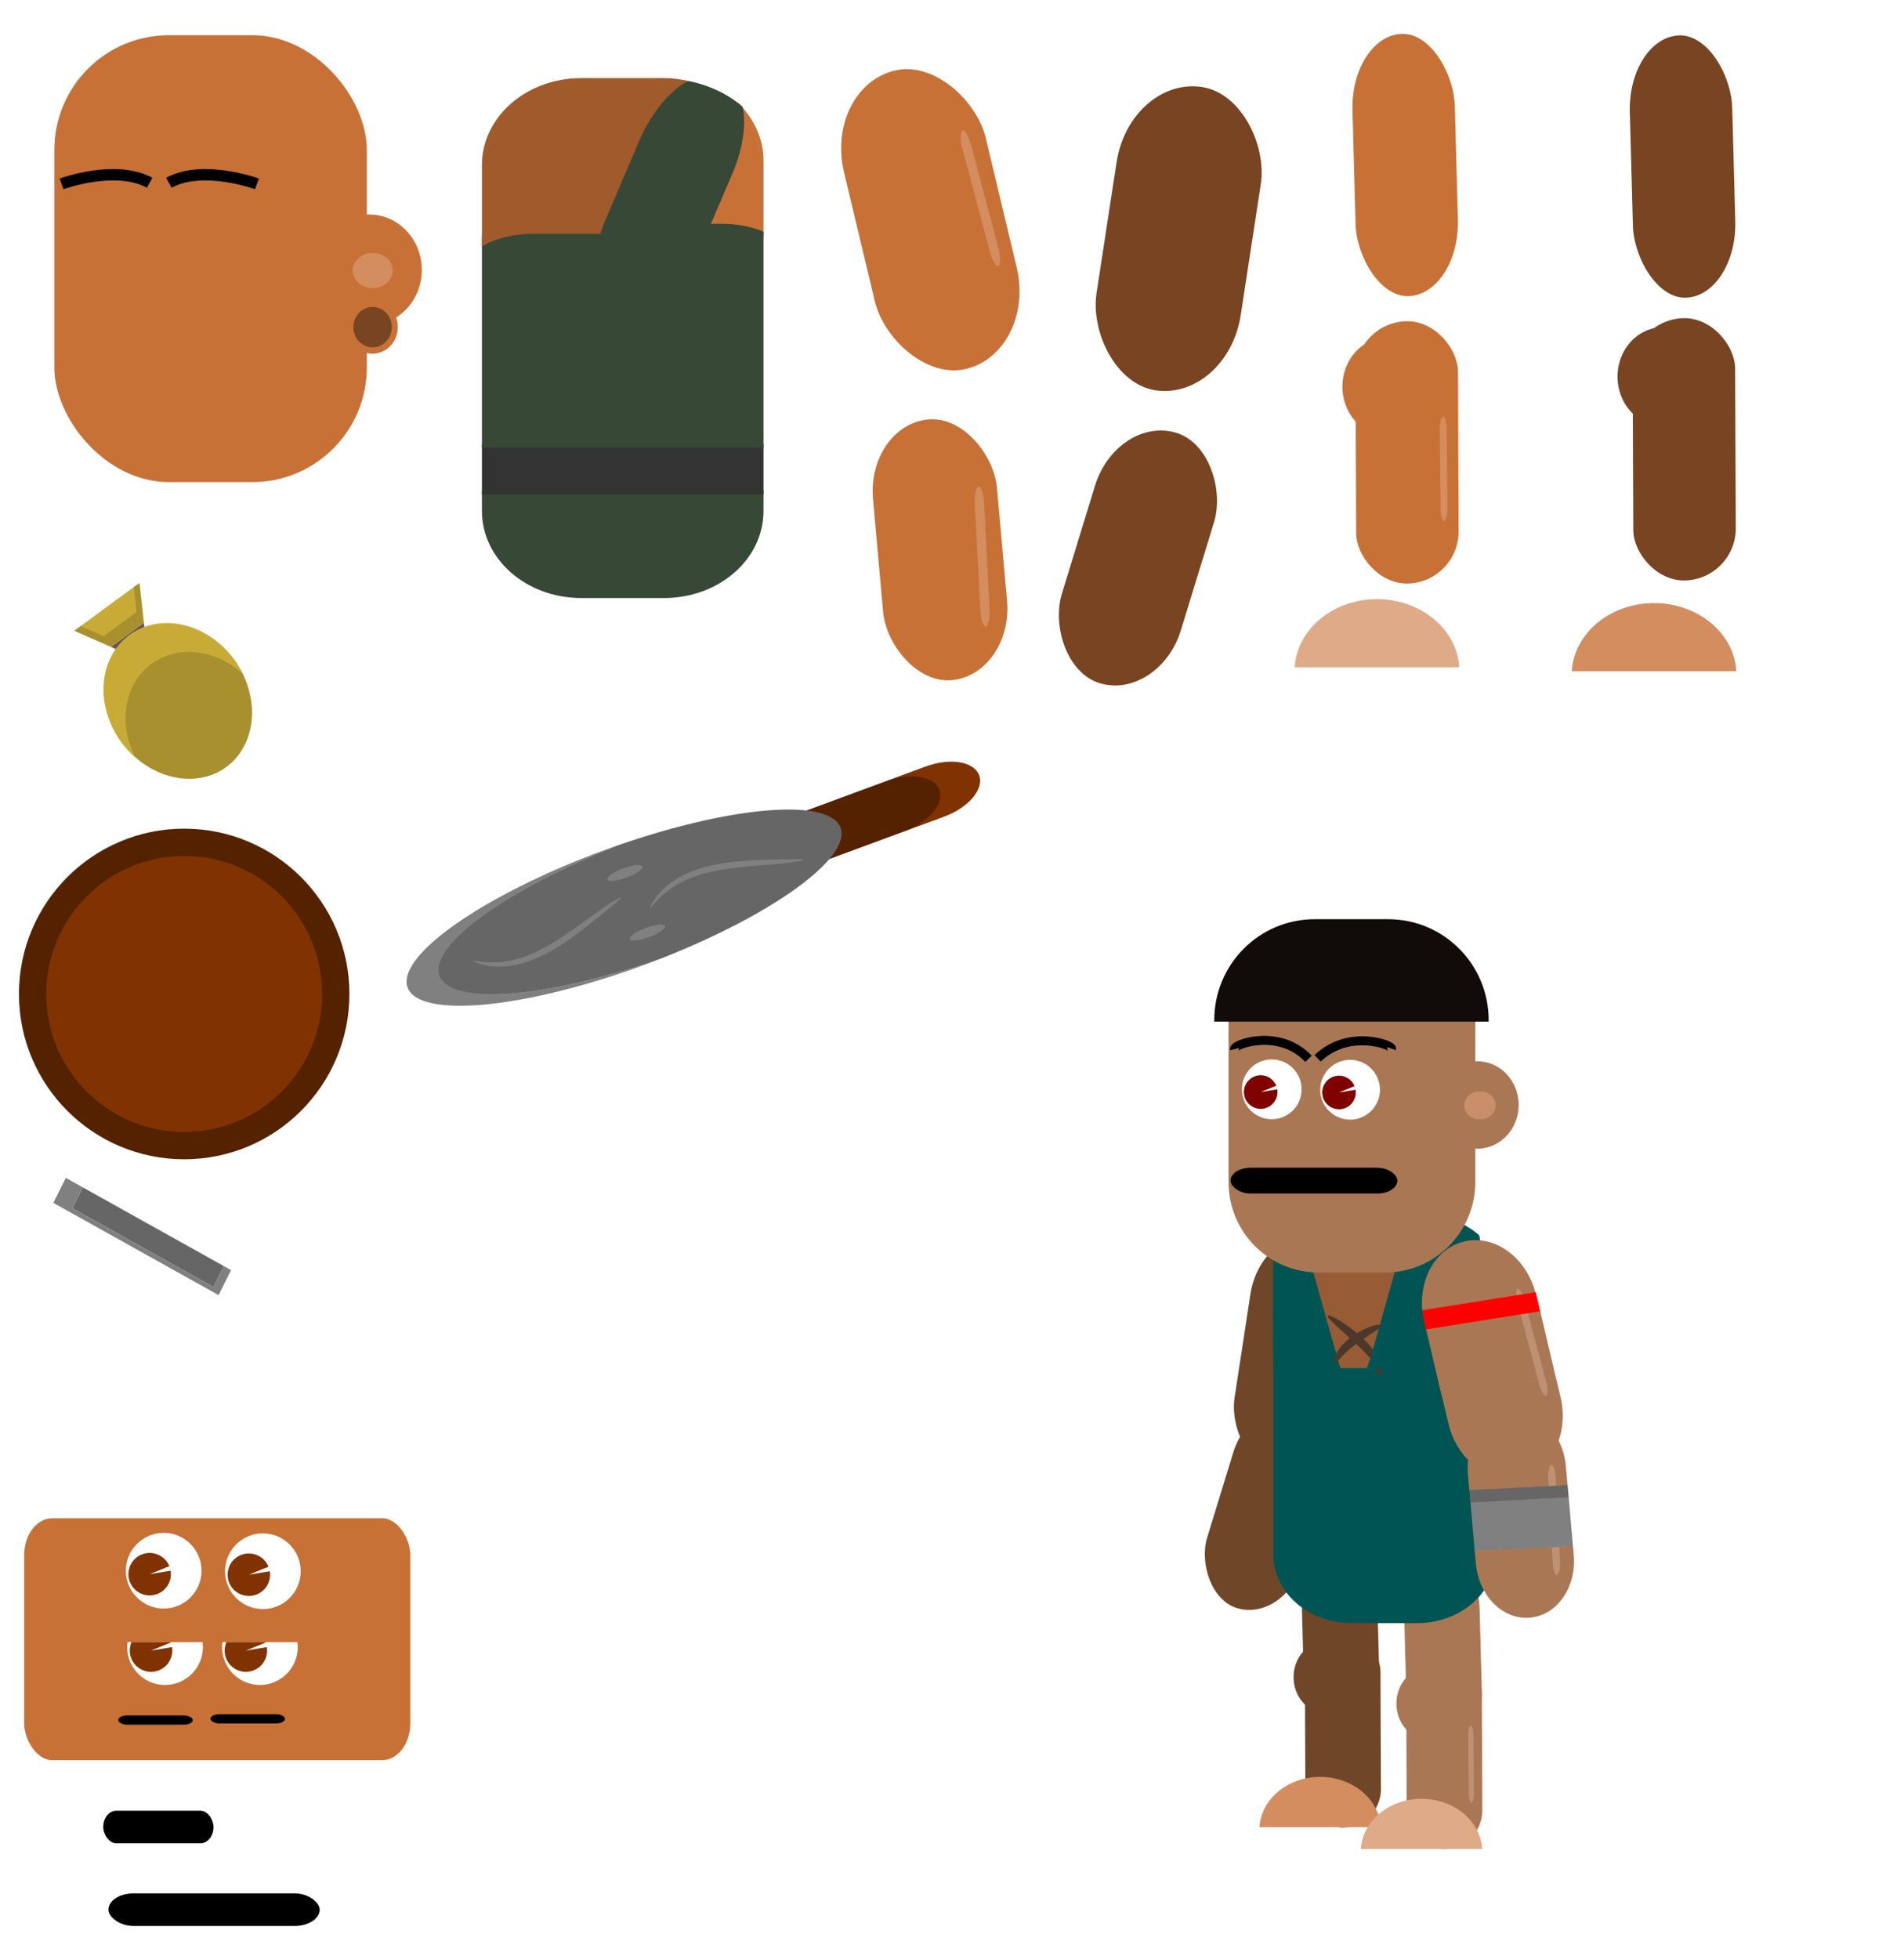 <?xml version="1.0" encoding="UTF-8" standalone="no"?>
<!-- Created with Inkscape (http://www.inkscape.org/) -->

<svg
   xmlns:dc="http://purl.org/dc/elements/1.1/"
   xmlns:cc="http://creativecommons.org/ns#"
   xmlns:rdf="http://www.w3.org/1999/02/22-rdf-syntax-ns#"
   xmlns:svg="http://www.w3.org/2000/svg"
   xmlns="http://www.w3.org/2000/svg"
   xmlns:sodipodi="http://sodipodi.sourceforge.net/DTD/sodipodi-0.dtd"
   xmlns:inkscape="http://www.inkscape.org/namespaces/inkscape"
   width="732.485mm"
   height="753.178mm"
   viewBox="0 0 732.485 753.178"
   version="1.1"
   id="svg8"
   inkscape:version="0.92.1 r15371"
   sodipodi:docname="Indio.svg"
   inkscape:export-filename="C:\Users\Ghuide\Desktop\learning\0.0 fatec\0.0 the toekoms of orixás\1.0 artwork and animations\2.0 NPC\4.0 citizen\citizen.png"
   inkscape:export-xdpi="25"
   inkscape:export-ydpi="25"
   style="enable-background:new">
  <defs
     id="defs2">
    <inkscape:path-effect
       effect="skeletal"
       id="path-effect4744"
       is_visible="true"
       pattern="M 0,5 C 0,2.24 2.24,0 5,0 7.76,0 10,2.24 10,5 10,7.76 7.76,10 5,10 2.24,10 0,7.76 0,5 Z"
       copytype="single_stretched"
       prop_scale="0.265"
       scale_y_rel="false"
       spacing="0"
       normal_offset="0"
       tang_offset="0"
       prop_units="false"
       vertical_pattern="false"
       fuse_tolerance="0" />
    <inkscape:path-effect
       effect="skeletal"
       id="path-effect4740"
       is_visible="true"
       pattern="M 0,5 C 0,2.24 2.24,0 5,0 7.76,0 10,2.24 10,5 10,7.76 7.76,10 5,10 2.24,10 0,7.76 0,5 Z"
       copytype="single_stretched"
       prop_scale="0.212"
       scale_y_rel="false"
       spacing="0"
       normal_offset="0"
       tang_offset="0"
       prop_units="false"
       vertical_pattern="false"
       fuse_tolerance="0" />
    <inkscape:path-effect
       effect="skeletal"
       id="path-effect4740-1"
       is_visible="true"
       pattern="m 252.534,478.923 c 0,-2.76 2.24,-5 5,-5 2.76,0 5,2.24 5,5 0,2.76 -2.24,5 -5,5 -2.76,0 -5,-2.24 -5,-5 z"
       copytype="single_stretched"
       prop_scale="0.212"
       scale_y_rel="false"
       spacing="0"
       normal_offset="0"
       tang_offset="0"
       prop_units="false"
       vertical_pattern="false"
       fuse_tolerance="0" />
    <inkscape:path-effect
       effect="skeletal"
       id="path-effect4740-1-9"
       is_visible="true"
       pattern="m 789.881,1020.071 c 0,-2.76 2.24,-5 5,-5 2.76,0 5,2.24 5,5 0,2.76 -2.24,5 -5,5 -2.76,0 -5,-2.24 -5,-5 z"
       copytype="single_stretched"
       prop_scale="0.237"
       scale_y_rel="false"
       spacing="0"
       normal_offset="0"
       tang_offset="0"
       prop_units="false"
       vertical_pattern="false"
       fuse_tolerance="0" />
    <inkscape:path-effect
       effect="skeletal"
       id="path-effect4740-5"
       is_visible="true"
       pattern="m 537.346,546.148 c 0,-2.76 2.24,-5 5,-5 2.76,0 5,2.24 5,5 0,2.76 -2.24,5 -5,5 -2.76,0 -5,-2.24 -5,-5 z"
       copytype="single_stretched"
       prop_scale="0.237"
       scale_y_rel="false"
       spacing="0"
       normal_offset="0"
       tang_offset="0"
       prop_units="false"
       vertical_pattern="false"
       fuse_tolerance="0" />
    <inkscape:path-effect
       effect="skeletal"
       id="path-effect4740-5-2"
       is_visible="true"
       pattern="m 693.757,839.029 c 0,-2.76 2.24,-5 5,-5 2.76,0 5,2.24 5,5 0,2.76 -2.24,5 -5,5 -2.76,0 -5,-2.24 -5,-5 z"
       copytype="single_stretched"
       prop_scale="0.237"
       scale_y_rel="false"
       spacing="0"
       normal_offset="0"
       tang_offset="0"
       prop_units="false"
       vertical_pattern="false"
       fuse_tolerance="0" />
    <inkscape:path-effect
       effect="skeletal"
       id="path-effect4740-1-9-1"
       is_visible="true"
       pattern="m 946.292,1312.951 c 0,-2.76 2.24,-5 5,-5 2.76,0 5,2.24 5,5 0,2.76 -2.24,5 -5,5 -2.76,0 -5,-2.24 -5,-5 z"
       copytype="single_stretched"
       prop_scale="0.237"
       scale_y_rel="false"
       spacing="0"
       normal_offset="0"
       tang_offset="0"
       prop_units="false"
       vertical_pattern="false"
       fuse_tolerance="0" />
    <filter
       height="1.214"
       y="-0.107"
       width="1.174"
       x="-0.087"
       id="filter4992-2"
       style="color-interpolation-filters:sRGB"
       inkscape:collect="always">
      <feGaussianBlur
         id="feGaussianBlur4994-21"
         stdDeviation="0.831"
         inkscape:collect="always" />
    </filter>
    <inkscape:path-effect
       fuse_tolerance="0"
       vertical_pattern="false"
       prop_units="false"
       tang_offset="0"
       normal_offset="0"
       spacing="0"
       scale_y_rel="false"
       prop_scale="0.417"
       copytype="single_stretched"
       pattern="m 1176.599,4078.903 c 0,-2.76 2.24,-5 5,-5 2.76,0 5,2.24 5,5 0,2.76 -2.24,5 -5,5 -2.76,0 -5,-2.24 -5,-5 z"
       is_visible="true"
       id="path-effect4830-8"
       effect="skeletal" />
    <filter
       height="1.137"
       y="-0.068"
       width="1.152"
       x="-0.076"
       id="filter4988-3"
       style="color-interpolation-filters:sRGB"
       inkscape:collect="always">
      <feGaussianBlur
         id="feGaussianBlur4990-3"
         stdDeviation="0.831"
         inkscape:collect="always" />
    </filter>
    <inkscape:path-effect
       fuse_tolerance="0"
       vertical_pattern="false"
       prop_units="false"
       tang_offset="0"
       normal_offset="0"
       spacing="0"
       scale_y_rel="false"
       prop_scale="0.417"
       copytype="single_stretched"
       pattern="m 1174.204,4078.534 c 0,-2.76 2.24,-5 5,-5 2.76,0 5,2.24 5,5 0,2.76 -2.24,5 -5,5 -2.76,0 -5,-2.24 -5,-5 z"
       is_visible="true"
       id="path-effect4834-83"
       effect="skeletal" />
  </defs>
  <sodipodi:namedview
     id="base"
     pagecolor="#ffffff"
     bordercolor="#666666"
     borderopacity="1.0"
     inkscape:pageopacity="0.0"
     inkscape:pageshadow="2"
     inkscape:zoom="0.5"
     inkscape:cx="1839.6347"
     inkscape:cy="546.49623"
     inkscape:document-units="px"
     inkscape:current-layer="layer1"
     showgrid="false"
     inkscape:measure-start="0,0"
     inkscape:measure-end="0,0"
     inkscape:window-width="1280"
     inkscape:window-height="657"
     inkscape:window-x="-4"
     inkscape:window-y="-4"
     inkscape:window-maximized="1"
     units="mm"
     inkscape:pagecheckerboard="false"
     fit-margin-top="0"
     fit-margin-left="0"
     fit-margin-right="0"
     fit-margin-bottom="0"
     objecttolerance="1"
     guidetolerance="1" />
  <g
     inkscape:label="Camada 1"
     inkscape:groupmode="layer"
     id="layer1"
     transform="translate(271.813,268.369)">
    <path
       style="opacity:1;fill:#c87137;fill-opacity:1;fill-rule:nonzero;stroke:none;stroke-width:6.761;stroke-linecap:round;stroke-linejoin:miter;stroke-miterlimit:4;stroke-dasharray:none;stroke-opacity:0.898;paint-order:normal;enable-background:new"
       d="M -0.64,-180.183 H 6.148 c 2.651,0 5.237,0.233 7.733,0.678 2.496,0.445 4.903,1.101 7.194,1.946 0.297,0.109 0.55,0.283 0.843,0.399 v -29.386 c 0,-8.705 -3.851,-16.539 -10.023,-22.485 0.091,0.547 0.248,1.027 0.311,1.6 0.187,1.696 0.251,3.502 0.189,5.39 -0.062,1.888 -0.249,3.857 -0.564,5.886 -0.315,2.029 -0.758,4.117 -1.332,6.238 -0.574,2.121 -1.279,4.277 -2.117,6.441 z"
       id="path4963-4-7"
       inkscape:connector-curvature="0"
       inkscape:export-filename="C:\Users\Ghuide\Desktop\learning\0.0 fatec\0.0 the toekoms of orixás\1.0 artwork and animations\5.0 player\0.0 parts\body.png"
       inkscape:export-xdpi="25"
       inkscape:export-ydpi="25" />
    <rect
       style="opacity:1;fill:#aa7755;fill-opacity:1;fill-rule:nonzero;stroke:none;stroke-width:3.865;stroke-linecap:round;stroke-linejoin:miter;stroke-miterlimit:4;stroke-dasharray:none;stroke-opacity:0.898;paint-order:normal"
       id="rect4965-0-6-7"
       width="29.077"
       height="74.389"
       x="258.852"
       y="339.695"
       rx="19.834"
       ry="21.131"
       transform="matrix(0.999,-0.039,0.027,1,0,0)"
       inkscape:export-filename="C:\Users\homework\Desktop\Folthers\FATEC\Smaug\the toekoms of orixás\0.1 Digital\Assest\NPCs\Walking\Indio\Parts\rect4965-0-6-7.png"
       inkscape:export-xdpi="25"
       inkscape:export-ydpi="25" />
    <rect
       style="opacity:1;fill:#704629;fill-opacity:1;fill-rule:nonzero;stroke:none;stroke-width:3.865;stroke-linecap:round;stroke-linejoin:miter;stroke-miterlimit:4;stroke-dasharray:none;stroke-opacity:0.898;paint-order:normal"
       id="rect4965-0-8"
       width="29.077"
       height="74.389"
       x="219.582"
       y="327.717"
       rx="19.834"
       ry="21.131"
       transform="matrix(0.999,-0.039,0.027,1,0,0)"
       inkscape:export-filename="C:\Users\homework\Desktop\Folthers\FATEC\Smaug\the toekoms of orixás\0.1 Digital\Assest\NPCs\Walking\Indio\Parts\bitmap.png"
       inkscape:export-xdpi="25"
       inkscape:export-ydpi="25" />
    <g
       id="g4823"
       transform="translate(0.148,0.447)"
       inkscape:export-filename="C:\Users\homework\Desktop\Folthers\FATEC\Smaug\the toekoms of orixás\0.1 Digital\Assest\NPCs\Walking\Indio\Parts\g4823.png"
       inkscape:export-xdpi="25"
       inkscape:export-ydpi="25">
      <rect
         inkscape:export-ydpi="25"
         inkscape:export-xdpi="25"
         inkscape:export-filename="C:\Users\homework\Desktop\Folthers\FATEC\Smaug\the toekoms of orixás\0.1 Digital\Assest\NPCs\Walking\Indio\Parts\rect4965-0-9-5.png"
         ry="14.539"
         transform="matrix(1,-0.017,0.004,1,0,0)"
         y="363.655"
         x="228.527"
         height="74.389"
         width="29.077"
         id="rect4965-0-9-5"
         style="opacity:1;fill:#704629;fill-opacity:1;fill-rule:nonzero;stroke:none;stroke-width:3.865;stroke-linecap:round;stroke-linejoin:miter;stroke-miterlimit:4;stroke-dasharray:none;stroke-opacity:0.898;paint-order:normal" />
      <ellipse
         ry="13.972"
         rx="12.734"
         cy="376.089"
         cx="238.425"
         id="path5030-5"
         style="opacity:1;fill:#704629;fill-opacity:1;fill-rule:nonzero;stroke:none;stroke-width:4.987;stroke-linecap:round;stroke-linejoin:miter;stroke-miterlimit:4;stroke-dasharray:none;stroke-opacity:0.898;paint-order:normal" />
    </g>
    <path
       style="opacity:1;fill:#d38d5f;fill-opacity:1;fill-rule:nonzero;stroke:none;stroke-width:3.274;stroke-linecap:round;stroke-linejoin:miter;stroke-miterlimit:4;stroke-dasharray:none;stroke-opacity:0.898;paint-order:normal"
       d="m 236.056,414.891 a 23.398,20.384 0 0 0 -23.336,19.311 h 46.69 a 23.398,20.384 0 0 0 -23.354,-19.311 z"
       id="path5078-5"
       inkscape:connector-curvature="0"
       inkscape:export-filename="C:\Users\homework\Desktop\Folthers\FATEC\Smaug\the toekoms of orixás\0.1 Digital\Assest\NPCs\Walking\Indio\Parts\path5078-5.png"
       inkscape:export-xdpi="25"
       inkscape:export-ydpi="25" />
    <g
       id="g4699"
       style="fill:#aa7755;fill-opacity:1"
       transform="matrix(0.738,0,0,0.738,35.555,92.261)"
       inkscape:export-filename="C:\Users\homework\Desktop\Folthers\FATEC\Smaug\the toekoms of orixás\0.1 Digital\Assest\NPCs\Walking\Indio\Parts\g4699.png"
       inkscape:export-xdpi="25"
       inkscape:export-ydpi="25">
      <ellipse
         ry="18.944"
         rx="17.265"
         cy="398.972"
         cx="328.696"
         id="path5030-8-6"
         style="opacity:1;fill:#aa7755;fill-opacity:1;fill-rule:nonzero;stroke:none;stroke-width:6.761;stroke-linecap:round;stroke-linejoin:miter;stroke-miterlimit:4;stroke-dasharray:none;stroke-opacity:0.898;paint-order:normal" />
      <g
         id="g4693"
         style="fill:#aa7755;fill-opacity:1">
        <rect
           style="opacity:1;fill:#aa7755;fill-opacity:1;fill-rule:nonzero;stroke:none;stroke-width:5.24;stroke-linecap:round;stroke-linejoin:miter;stroke-miterlimit:4;stroke-dasharray:none;stroke-opacity:0.898;paint-order:normal"
           id="rect4965-0-9-7-6"
           width="39.424"
           height="100.861"
           x="314.957"
           y="379.486"
           transform="matrix(1,-0.017,0.004,1,0,0)"
           ry="19.712" />
        <rect
           style="opacity:1;fill:#be9174;fill-opacity:1;fill-rule:nonzero;stroke:none;stroke-width:1.537;stroke-linecap:round;stroke-linejoin:miter;stroke-miterlimit:4;stroke-dasharray:none;stroke-opacity:0.898;paint-order:normal"
           id="rect4725-9-2-2-5-8-0"
           width="40.316"
           height="2.665"
           x="413.681"
           y="-347.645"
           rx="4.78"
           ry="2.665"
           transform="rotate(89.461)" />
      </g>
    </g>
    <path
       style="opacity:1;fill:#deaa87;fill-opacity:1;fill-rule:nonzero;stroke:none;stroke-width:3.274;stroke-linecap:round;stroke-linejoin:miter;stroke-miterlimit:4;stroke-dasharray:none;stroke-opacity:0.898;paint-order:normal"
       d="m 275.053,423.321 a 23.398,20.384 0 0 0 -23.336,19.311 H 298.407 A 23.398,20.384 0 0 0 275.053,423.321 Z"
       id="path5078-3-7"
       inkscape:connector-curvature="0"
       inkscape:export-filename="C:\Users\homework\Desktop\Folthers\FATEC\Smaug\the toekoms of orixás\0.1 Digital\Assest\NPCs\Walking\Indio\Parts\path5078-3-7.png"
       inkscape:export-xdpi="25"
       inkscape:export-ydpi="25" />
    <rect
       style="opacity:1;fill:#000000;fill-opacity:1;fill-rule:nonzero;stroke:none;stroke-width:4.733;stroke-linecap:round;stroke-linejoin:miter;stroke-miterlimit:4;stroke-dasharray:none;stroke-opacity:0.898;paint-order:normal;enable-background:new"
       id="rect4725-9-2-1-6"
       width="81.278"
       height="12.533"
       x="-230.102"
       y="459.688"
       rx="9.636"
       ry="12.533"
       inkscape:export-filename="C:\Users\Ghuide\Desktop\learning\0.0 fatec\0.0 the toekoms of orixás\1.0 artwork and animations\5.0 player\0.0 parts\mouth idle.png"
       inkscape:export-xdpi="25"
       inkscape:export-ydpi="25" />
    <rect
       style="opacity:1;fill:#000000;fill-opacity:1;fill-rule:nonzero;stroke:none;stroke-width:3.419;stroke-linecap:round;stroke-linejoin:miter;stroke-miterlimit:4;stroke-dasharray:none;stroke-opacity:0.898;paint-order:normal;enable-background:new"
       id="rect4725-9-2-1-1-4"
       width="42.43"
       height="12.533"
       x="-232.094"
       y="427.899"
       rx="5.03"
       ry="12.533"
       inkscape:export-xdpi="25"
       inkscape:export-ydpi="25"
       inkscape:export-filename="C:\Users\Ghuide\Desktop\learning\0.0 fatec\0.0 the toekoms of orixás\1.0 artwork and animations\5.0 player\0.0 parts\opening mouth.png" />
    <rect
       style="opacity:1;fill:#c87137;fill-opacity:1;fill-rule:nonzero;stroke:none;stroke-width:7.433;stroke-linecap:round;stroke-linejoin:miter;stroke-miterlimit:4;stroke-dasharray:none;stroke-opacity:0.898;paint-order:normal;enable-background:new"
       id="rect5269-3"
       width="148.537"
       height="93.033"
       x="-262.508"
       y="315.435"
       rx="10.805"
       ry="14.156" />
    <circle
       style="opacity:1;fill:#ffffff;fill-opacity:1;fill-rule:nonzero;stroke:none;stroke-width:3.179;stroke-linecap:round;stroke-linejoin:miter;stroke-miterlimit:4;stroke-dasharray:none;stroke-opacity:0.898;paint-order:normal;enable-background:new"
       id="path4727-2-4"
       cx="-208.839"
       cy="335.614"
       r="14.552"
       inkscape:export-filename="C:\Users\Ghuide\Desktop\learning\0.0 fatec\0.0 the toekoms of orixás\1.0 artwork and animations\5.0 player\0.0 parts\eyes idle.png"
       inkscape:export-xdpi="25"
       inkscape:export-ydpi="25" />
    <path
       style="opacity:1;fill:#803300;fill-opacity:1;fill-rule:nonzero;stroke:none;stroke-width:1.784;stroke-linecap:round;stroke-linejoin:miter;stroke-miterlimit:4;stroke-dasharray:none;stroke-opacity:0.898;paint-order:normal;enable-background:new"
       id="path4727-2-8-5"
       sodipodi:type="arc"
       sodipodi:cx="-214.23409"
       sodipodi:cy="336.94785"
       sodipodi:rx="8.1685476"
       sodipodi:ry="8.1685476"
       sodipodi:start="6.1202128"
       sodipodi:end="5.8975854"
       d="m -206.174,335.622 a 8.169,8.169 0 0 1 -6.289,9.299 8.169,8.169 0 0 1 -9.635,-5.762 8.169,8.169 0 0 1 5.217,-9.94 8.169,8.169 0 0 1 10.215,4.656 l -7.569,3.072 z"
       inkscape:export-filename="C:\Users\Ghuide\Desktop\learning\0.0 fatec\0.0 the toekoms of orixás\1.0 artwork and animations\5.0 player\0.0 parts\eyes idle.png"
       inkscape:export-xdpi="25"
       inkscape:export-ydpi="25" />
    <circle
       style="opacity:1;fill:#ffffff;fill-opacity:1;fill-rule:nonzero;stroke:none;stroke-width:3.179;stroke-linecap:round;stroke-linejoin:miter;stroke-miterlimit:4;stroke-dasharray:none;stroke-opacity:0.898;paint-order:normal;enable-background:new"
       id="path4727-2-3-4"
       cx="-170.679"
       cy="335.818"
       r="14.552"
       inkscape:export-filename="C:\Users\Ghuide\Desktop\learning\0.0 fatec\0.0 the toekoms of orixás\1.0 artwork and animations\5.0 player\0.0 parts\eyes idle.png"
       inkscape:export-xdpi="25"
       inkscape:export-ydpi="25" />
    <path
       style="opacity:1;fill:#803300;fill-opacity:1;fill-rule:nonzero;stroke:none;stroke-width:1.784;stroke-linecap:round;stroke-linejoin:miter;stroke-miterlimit:4;stroke-dasharray:none;stroke-opacity:0.898;paint-order:normal;enable-background:new"
       id="path4727-2-8-9-7"
       sodipodi:type="arc"
       sodipodi:cx="-176.07416"
       sodipodi:cy="337.15237"
       sodipodi:rx="8.1685476"
       sodipodi:ry="8.1685476"
       sodipodi:start="6.1202128"
       sodipodi:end="5.8975854"
       d="m -168.014,335.827 a 8.169,8.169 0 0 1 -6.289,9.299 8.169,8.169 0 0 1 -9.635,-5.762 8.169,8.169 0 0 1 5.217,-9.94 8.169,8.169 0 0 1 10.215,4.656 l -7.569,3.072 z"
       inkscape:export-filename="C:\Users\Ghuide\Desktop\learning\0.0 fatec\0.0 the toekoms of orixás\1.0 artwork and animations\5.0 player\0.0 parts\eyes idle.png"
       inkscape:export-xdpi="25"
       inkscape:export-ydpi="25" />
    <path
       style="opacity:1;fill:#ffffff;fill-opacity:1;fill-rule:nonzero;stroke:none;stroke-width:3.179;stroke-linecap:round;stroke-linejoin:miter;stroke-miterlimit:4;stroke-dasharray:none;stroke-opacity:0.898;paint-order:normal;enable-background:new"
       d="m -186.236,363.088 a 14.552,14.552 0 0 0 -0.141,1.905 14.552,14.552 0 0 0 14.553,14.551 14.552,14.552 0 0 0 14.551,-14.551 14.552,14.552 0 0 0 -0.142,-1.905 z"
       id="path5317-06"
       inkscape:connector-curvature="0"
       inkscape:export-xdpi="25"
       inkscape:export-ydpi="25"
       inkscape:export-filename="C:\Users\Ghuide\Desktop\learning\0.0 fatec\0.0 the toekoms of orixás\1.0 artwork and animations\5.0 player\0.0 parts\closing eyes.png" />
    <path
       style="opacity:1;fill:#803300;fill-opacity:1;fill-rule:nonzero;stroke:none;stroke-width:1.784;stroke-linecap:round;stroke-linejoin:miter;stroke-miterlimit:4;stroke-dasharray:none;stroke-opacity:0.898;paint-order:normal;enable-background:new"
       d="m -184.709,363.083 a 8.169,8.169 0 0 0 -0.373,5.457 8.169,8.169 0 0 0 9.635,5.761 8.169,8.169 0 0 0 6.287,-9.3 l -8.059,1.326 7.569,-3.072 a 8.169,8.169 0 0 0 -0.075,-0.172 z"
       id="path5312-1"
       inkscape:connector-curvature="0"
       inkscape:export-xdpi="25"
       inkscape:export-ydpi="25"
       inkscape:export-filename="C:\Users\Ghuide\Desktop\learning\0.0 fatec\0.0 the toekoms of orixás\1.0 artwork and animations\5.0 player\0.0 parts\closing eyes.png" />
    <path
       style="opacity:1;fill:#ffffff;fill-opacity:1;fill-rule:nonzero;stroke:none;stroke-width:3.179;stroke-linecap:round;stroke-linejoin:miter;stroke-miterlimit:4;stroke-dasharray:none;stroke-opacity:0.898;paint-order:normal;enable-background:new"
       d="m -222.73,363.088 a 14.552,14.552 0 0 0 -0.141,1.905 14.552,14.552 0 0 0 14.553,14.551 14.552,14.552 0 0 0 14.551,-14.551 14.552,14.552 0 0 0 -0.142,-1.905 z"
       id="path5317-0-1"
       inkscape:connector-curvature="0"
       inkscape:export-xdpi="25"
       inkscape:export-ydpi="25"
       inkscape:export-filename="C:\Users\Ghuide\Desktop\learning\0.0 fatec\0.0 the toekoms of orixás\1.0 artwork and animations\5.0 player\0.0 parts\closing eyes.png" />
    <path
       style="opacity:1;fill:#803300;fill-opacity:1;fill-rule:nonzero;stroke:none;stroke-width:1.784;stroke-linecap:round;stroke-linejoin:miter;stroke-miterlimit:4;stroke-dasharray:none;stroke-opacity:0.898;paint-order:normal;enable-background:new"
       d="m -221.203,363.083 a 8.169,8.169 0 0 0 -0.373,5.457 8.169,8.169 0 0 0 9.635,5.761 8.169,8.169 0 0 0 6.287,-9.3 l -8.059,1.326 7.569,-3.072 a 8.169,8.169 0 0 0 -0.075,-0.172 z"
       id="path5312-3-4"
       inkscape:connector-curvature="0"
       inkscape:export-xdpi="25"
       inkscape:export-ydpi="25"
       inkscape:export-filename="C:\Users\Ghuide\Desktop\learning\0.0 fatec\0.0 the toekoms of orixás\1.0 artwork and animations\5.0 player\0.0 parts\closing eyes.png" />
    <rect
       style="opacity:1;fill:#000000;fill-opacity:1;fill-rule:nonzero;stroke:none;stroke-width:1.499;stroke-linecap:round;stroke-linejoin:miter;stroke-miterlimit:4;stroke-dasharray:none;stroke-opacity:0.898;paint-order:normal;enable-background:new"
       id="rect4725-9-3-4-3"
       width="28.705"
       height="3.558"
       x="-226.343"
       y="391.263"
       rx="3.403"
       ry="3.558"
       inkscape:export-xdpi="25"
       inkscape:export-ydpi="25"
       inkscape:export-filename="C:\Users\Ghuide\Desktop\learning\0.0 fatec\0.0 the toekoms of orixás\1.0 artwork and animations\5.0 player\0.0 parts\closed eyes.png" />
    <rect
       style="opacity:1;fill:#000000;fill-opacity:1;fill-rule:nonzero;stroke:none;stroke-width:1.499;stroke-linecap:round;stroke-linejoin:miter;stroke-miterlimit:4;stroke-dasharray:none;stroke-opacity:0.898;paint-order:normal;enable-background:new"
       id="rect4725-9-3-4-6-1"
       width="28.705"
       height="3.558"
       x="-190.853"
       y="390.783"
       rx="3.403"
       ry="3.558"
       inkscape:export-xdpi="25"
       inkscape:export-ydpi="25"
       inkscape:export-filename="C:\Users\Ghuide\Desktop\learning\0.0 fatec\0.0 the toekoms of orixás\1.0 artwork and animations\5.0 player\0.0 parts\closed eyes.png" />
    <rect
       style="opacity:1;fill:#c87137;fill-opacity:1;fill-rule:nonzero;stroke:none;stroke-width:6.761;stroke-linecap:round;stroke-linejoin:miter;stroke-miterlimit:4;stroke-dasharray:none;stroke-opacity:0.898;paint-order:normal;enable-background:new"
       id="rect4965-39-79"
       width="56.113"
       height="117.98"
       x="98.448"
       y="-217.784"
       rx="38.275"
       ry="33.513"
       transform="rotate(-13.45)"
       inkscape:export-filename="C:\Users\Ghuide\Desktop\learning\0.0 fatec\0.0 the toekoms of orixás\1.0 artwork and animations\5.0 player\0.0 parts\front upper arm.png"
       inkscape:export-xdpi="25"
       inkscape:export-ydpi="25" />
    <rect
       style="opacity:1;fill:#d38d5f;fill-opacity:1;fill-rule:nonzero;stroke:none;stroke-width:2.052;stroke-linecap:round;stroke-linejoin:miter;stroke-miterlimit:4;stroke-dasharray:none;stroke-opacity:0.898;paint-order:normal;enable-background:new"
       id="rect4725-9-2-2-0-1"
       width="53.83"
       height="3.558"
       x="-185.586"
       y="-152.915"
       rx="6.382"
       ry="3.558"
       transform="rotate(75.129)"
       inkscape:export-filename="C:\Users\Ghuide\Desktop\learning\0.0 fatec\0.0 the toekoms of orixás\1.0 artwork and animations\5.0 player\0.0 parts\front upper arm.png"
       inkscape:export-xdpi="25"
       inkscape:export-ydpi="25" />
    <rect
       style="opacity:1;fill:#c87137;fill-opacity:1;fill-rule:nonzero;stroke:none;stroke-width:5.77;stroke-linecap:round;stroke-linejoin:miter;stroke-miterlimit:4;stroke-dasharray:none;stroke-opacity:0.898;paint-order:normal;enable-background:new"
       id="rect4965-2-3-5"
       width="47.884"
       height="100.678"
       x="70.589"
       y="-99.09"
       rx="32.662"
       ry="28.599"
       transform="rotate(-5.098)"
       inkscape:export-filename="C:\Users\Ghuide\Desktop\learning\0.0 fatec\0.0 the toekoms of orixás\1.0 artwork and animations\5.0 player\0.0 parts\front lower arm.png"
       inkscape:export-xdpi="25"
       inkscape:export-ydpi="25" />
    <rect
       style="opacity:1;fill:#d38d5f;fill-opacity:1;fill-rule:nonzero;stroke:none;stroke-width:2.052;stroke-linecap:round;stroke-linejoin:miter;stroke-miterlimit:4;stroke-dasharray:none;stroke-opacity:0.898;paint-order:normal;enable-background:new"
       id="rect4725-9-2-2-5-4-4"
       width="53.83"
       height="3.558"
       x="-75.745"
       y="-110.478"
       rx="6.382"
       ry="3.558"
       transform="rotate(87.046)"
       inkscape:export-filename="C:\Users\Ghuide\Desktop\learning\0.0 fatec\0.0 the toekoms of orixás\1.0 artwork and animations\5.0 player\0.0 parts\front lower arm.png"
       inkscape:export-xdpi="25"
       inkscape:export-ydpi="25" />
    <rect
       style="opacity:1;fill:#784421;fill-opacity:1;fill-rule:nonzero;stroke:none;stroke-width:6.761;stroke-linecap:round;stroke-linejoin:miter;stroke-miterlimit:4;stroke-dasharray:none;stroke-opacity:0.898;paint-order:normal;enable-background:new"
       id="rect4965-39-7-1"
       width="56.113"
       height="117.98"
       x="124.746"
       y="-261.055"
       rx="38.275"
       ry="33.513"
       transform="rotate(8.707)"
       inkscape:export-filename="C:\Users\Ghuide\Desktop\learning\0.0 fatec\0.0 the toekoms of orixás\1.0 artwork and animations\5.0 player\0.0 parts\back upper arm.png"
       inkscape:export-xdpi="25"
       inkscape:export-ydpi="25" />
    <rect
       style="opacity:1;fill:#784421;fill-opacity:1;fill-rule:nonzero;stroke:none;stroke-width:5.77;stroke-linecap:round;stroke-linejoin:miter;stroke-miterlimit:4;stroke-dasharray:none;stroke-opacity:0.898;paint-order:normal;enable-background:new"
       id="rect4965-2-3-9-4"
       width="47.884"
       height="100.678"
       x="118.935"
       y="-150.471"
       rx="32.662"
       ry="28.599"
       transform="rotate(17.06)"
       inkscape:export-filename="C:\Users\Ghuide\Desktop\learning\0.0 fatec\0.0 the toekoms of orixás\1.0 artwork and animations\5.0 player\0.0 parts\back lower arm.png"
       inkscape:export-xdpi="25"
       inkscape:export-ydpi="25" />
    <rect
       style="opacity:1;fill:#c87137;fill-opacity:1;fill-rule:nonzero;stroke:none;stroke-width:5.24;stroke-linecap:round;stroke-linejoin:miter;stroke-miterlimit:4;stroke-dasharray:none;stroke-opacity:0.898;paint-order:normal;enable-background:new"
       id="rect4965-0-6-7-3"
       width="39.424"
       height="100.861"
       x="254.583"
       y="-244.655"
       rx="26.892"
       ry="28.651"
       transform="matrix(0.999,-0.039,0.027,1,0,0)"
       inkscape:export-filename="C:\Users\Ghuide\Desktop\learning\0.0 fatec\0.0 the toekoms of orixás\1.0 artwork and animations\5.0 player\0.0 parts\front upper leg.png"
       inkscape:export-xdpi="25"
       inkscape:export-ydpi="25" />
    <ellipse
       style="opacity:1;fill:#c87137;fill-opacity:1;fill-rule:nonzero;stroke:none;stroke-width:6.761;stroke-linecap:round;stroke-linejoin:miter;stroke-miterlimit:4;stroke-dasharray:none;stroke-opacity:0.898;paint-order:normal;enable-background:new"
       id="path5030-8-6-3"
       cx="261.888"
       cy="-119.685"
       rx="17.265"
       ry="18.944"
       inkscape:export-filename="C:\Users\Ghuide\Desktop\learning\0.0 fatec\0.0 the toekoms of orixás\1.0 artwork and animations\5.0 player\0.0 parts\front lower leg.png"
       inkscape:export-xdpi="25"
       inkscape:export-ydpi="25" />
    <rect
       style="opacity:1;fill:#c87137;fill-opacity:1;fill-rule:nonzero;stroke:none;stroke-width:5.24;stroke-linecap:round;stroke-linejoin:miter;stroke-miterlimit:4;stroke-dasharray:none;stroke-opacity:0.898;paint-order:normal;enable-background:new"
       id="rect4965-0-9-7-6-3"
       width="39.424"
       height="100.861"
       x="250.15"
       y="-140.254"
       transform="matrix(1,-0.017,0.004,1,0,0)"
       ry="19.712"
       inkscape:export-filename="C:\Users\Ghuide\Desktop\learning\0.0 fatec\0.0 the toekoms of orixás\1.0 artwork and animations\5.0 player\0.0 parts\front lower leg.png"
       inkscape:export-xdpi="25"
       inkscape:export-ydpi="25" />
    <path
       style="opacity:1;fill:#deaa87;fill-opacity:1;fill-rule:nonzero;stroke:none;stroke-width:4.439;stroke-linecap:round;stroke-linejoin:miter;stroke-miterlimit:4;stroke-dasharray:none;stroke-opacity:0.898;paint-order:normal;enable-background:new"
       d="m 257.916,-37.971 a 31.724,27.638 0 0 0 -31.64,26.183 h 63.305 a 31.724,27.638 0 0 0 -31.665,-26.183 z"
       id="path5078-3-7-3"
       inkscape:connector-curvature="0"
       inkscape:export-filename="C:\Users\Ghuide\Desktop\learning\0.0 fatec\0.0 the toekoms of orixás\1.0 artwork and animations\5.0 player\0.0 parts\back foot.png"
       inkscape:export-xdpi="25"
       inkscape:export-ydpi="25" />
    <rect
       style="opacity:1;fill:#d38d5f;fill-opacity:1;fill-rule:nonzero;stroke:none;stroke-width:1.537;stroke-linecap:round;stroke-linejoin:miter;stroke-miterlimit:4;stroke-dasharray:none;stroke-opacity:0.898;paint-order:normal;enable-background:new"
       id="rect4725-9-2-2-5-8-0-8"
       width="40.316"
       height="2.665"
       x="-105.582"
       y="-285.714"
       rx="4.78"
       ry="2.665"
       transform="rotate(89.461)"
       inkscape:export-filename="C:\Users\Ghuide\Desktop\learning\0.0 fatec\0.0 the toekoms of orixás\1.0 artwork and animations\5.0 player\0.0 parts\front lower leg.png"
       inkscape:export-xdpi="25"
       inkscape:export-ydpi="25" />
    <rect
       style="opacity:1;fill:#784421;fill-opacity:1;fill-rule:nonzero;stroke:none;stroke-width:5.24;stroke-linecap:round;stroke-linejoin:miter;stroke-miterlimit:4;stroke-dasharray:none;stroke-opacity:0.898;paint-order:normal;enable-background:new"
       id="rect4965-0-8-7"
       width="39.424"
       height="100.861"
       x="361.266"
       y="-239.897"
       rx="26.892"
       ry="28.651"
       transform="matrix(0.999,-0.039,0.027,1,0,0)"
       inkscape:export-filename="C:\Users\Ghuide\Desktop\learning\0.0 fatec\0.0 the toekoms of orixás\1.0 artwork and animations\5.0 player\0.0 parts\back upper leg.png"
       inkscape:export-xdpi="25"
       inkscape:export-ydpi="25" />
    <rect
       style="opacity:1;fill:#784421;fill-opacity:1;fill-rule:nonzero;stroke:none;stroke-width:5.24;stroke-linecap:round;stroke-linejoin:miter;stroke-miterlimit:4;stroke-dasharray:none;stroke-opacity:0.898;paint-order:normal;enable-background:new"
       id="rect4965-0-9-5-9"
       width="39.424"
       height="100.861"
       x="356.765"
       y="-139.621"
       transform="matrix(1,-0.017,0.004,1,0,0)"
       ry="19.712"
       inkscape:export-filename="C:\Users\Ghuide\Desktop\learning\0.0 fatec\0.0 the toekoms of orixás\1.0 artwork and animations\5.0 player\0.0 parts\back lower leg.png"
       inkscape:export-xdpi="25"
       inkscape:export-ydpi="25" />
    <ellipse
       style="opacity:1;fill:#784421;fill-opacity:1;fill-rule:nonzero;stroke:none;stroke-width:6.761;stroke-linecap:round;stroke-linejoin:miter;stroke-miterlimit:4;stroke-dasharray:none;stroke-opacity:0.898;paint-order:normal;enable-background:new"
       id="path5030-5-2"
       cx="367.731"
       cy="-123.539"
       rx="17.265"
       ry="18.944"
       inkscape:export-filename="C:\Users\Ghuide\Desktop\learning\0.0 fatec\0.0 the toekoms of orixás\1.0 artwork and animations\5.0 player\0.0 parts\back lower leg.png"
       inkscape:export-xdpi="25"
       inkscape:export-ydpi="25" />
    <path
       style="opacity:1;fill:#d38d5f;fill-opacity:1;fill-rule:nonzero;stroke:none;stroke-width:4.439;stroke-linecap:round;stroke-linejoin:miter;stroke-miterlimit:4;stroke-dasharray:none;stroke-opacity:0.898;paint-order:normal;enable-background:new"
       d="m 364.519,-36.46 a 31.724,27.638 0 0 0 -31.64,26.183 h 63.305 a 31.724,27.638 0 0 0 -31.665,-26.183 z"
       id="path5078-5-9"
       inkscape:connector-curvature="0"
       inkscape:export-filename="C:\Users\Ghuide\Desktop\learning\0.0 fatec\0.0 the toekoms of orixás\1.0 artwork and animations\5.0 player\0.0 parts\back foot.png"
       inkscape:export-xdpi="25"
       inkscape:export-ydpi="25" />
    <path
       style="opacity:1;fill:#6c5353;fill-opacity:1;fill-rule:nonzero;stroke:none;stroke-width:4.583;stroke-linecap:round;stroke-linejoin:miter;stroke-miterlimit:4;stroke-dasharray:none;stroke-opacity:1;paint-order:normal;enable-background:new"
       d="m -216.466,-28.907 -12.683,9.298 2.563,1.128 10.425,-7.642 z"
       id="path4677-9"
       inkscape:connector-curvature="0"
       inkscape:export-filename="C:\Users\Ghuide\Desktop\learning\0.0 fatec\0.0 the toekoms of orixás\1.0 artwork and animations\5.0 player\0.0 parts\bag.png"
       inkscape:export-xdpi="25"
       inkscape:export-ydpi="25" />
    <path
       style="opacity:1;fill:#a9902e;fill-opacity:1;fill-rule:nonzero;stroke:none;stroke-width:1.637;stroke-linecap:round;stroke-linejoin:miter;stroke-miterlimit:4;stroke-dasharray:none;stroke-opacity:1;paint-order:normal;enable-background:new"
       d="m -178.533,-9.499 a 31.882,26.923 53.754 0 0 -0.636,-0.593 31.882,26.923 53.754 0 0 -2.473,-1.937 31.882,26.923 53.754 0 0 -2.607,-1.696 31.882,26.923 53.754 0 0 -2.714,-1.438 31.882,26.923 53.754 0 0 -2.795,-1.165 31.882,26.923 53.754 0 0 -2.848,-0.881 31.882,26.923 53.754 0 0 -2.872,-0.588 31.882,26.923 53.754 0 0 -2.868,-0.289 31.882,26.923 53.754 0 0 -2.835,0.013 31.882,26.923 53.754 0 0 -2.774,0.315 31.882,26.923 53.754 0 0 -2.685,0.614 31.882,26.923 53.754 0 0 -2.569,0.906 31.882,26.923 53.754 0 0 -2.428,1.189 31.882,26.923 53.754 0 0 -2.262,1.461 31.882,26.923 53.754 0 0 -1.489,1.19 31.882,26.923 53.754 0 0 -1.928,1.889 31.882,26.923 53.754 0 0 -1.705,2.116 31.882,26.923 53.754 0 0 -1.466,2.32 31.882,26.923 53.754 0 0 -1.211,2.502 31.882,26.923 53.754 0 0 -0.945,2.659 31.882,26.923 53.754 0 0 -0.669,2.789 31.882,26.923 53.754 0 0 -0.387,2.892 31.882,26.923 53.754 0 0 -0.101,2.965 31.882,26.923 53.754 0 0 0.187,3.009 31.882,26.923 53.754 0 0 0.472,3.023 31.882,26.923 53.754 0 0 0.753,3.006 31.882,26.923 53.754 0 0 1.026,2.96 31.882,26.923 53.754 0 0 1.233,2.759 31.882,26.923 53.754 0 0 35.365,4.09 31.882,26.923 53.754 0 0 6.231,-36.081 z"
       id="path4697-8"
       inkscape:connector-curvature="0"
       inkscape:export-filename="C:\Users\Ghuide\Desktop\learning\0.0 fatec\0.0 the toekoms of orixás\1.0 artwork and animations\5.0 player\0.0 parts\bag.png"
       inkscape:export-xdpi="25"
       inkscape:export-ydpi="25" />
    <path
       style="opacity:1;fill:#c8ab37;fill-opacity:1;fill-rule:nonzero;stroke:none;stroke-width:1.627;stroke-linecap:round;stroke-linejoin:miter;stroke-miterlimit:4;stroke-dasharray:none;stroke-opacity:1;paint-order:normal;enable-background:new"
       d="m -222.006,-24.218 a 31.495,26.923 53.754 0 0 -3.092,41.319 31.495,26.923 53.754 0 0 5.143,5.629 31.495,26.923 53.754 0 1 -1.212,-2.73 31.495,26.923 53.754 0 1 -1.004,-2.931 31.495,26.923 53.754 0 1 -0.732,-2.978 31.495,26.923 53.754 0 1 -0.452,-2.996 31.495,26.923 53.754 0 1 -0.168,-2.984 31.495,26.923 53.754 0 1 0.117,-2.942 31.495,26.923 53.754 0 1 0.402,-2.871 31.495,26.923 53.754 0 1 0.682,-2.771 31.495,26.923 53.754 0 1 0.956,-2.644 31.495,26.923 53.754 0 1 1.221,-2.489 31.495,26.923 53.754 0 1 1.473,-2.31 31.495,26.923 53.754 0 1 1.71,-2.109 31.495,26.923 53.754 0 1 1.93,-1.885 31.495,26.923 53.754 0 1 1.489,-1.189 31.495,26.923 53.754 0 1 2.261,-1.462 31.495,26.923 53.754 0 1 2.424,-1.194 31.495,26.923 53.754 0 1 2.564,-0.914 31.495,26.923 53.754 0 1 2.677,-0.624 31.495,26.923 53.754 0 1 2.764,-0.328 31.495,26.923 53.754 0 1 2.823,-0.029 31.495,26.923 53.754 0 1 2.854,0.27 31.495,26.923 53.754 0 1 2.857,0.567 31.495,26.923 53.754 0 1 2.831,0.857 31.495,26.923 53.754 0 1 2.777,1.14 31.495,26.923 53.754 0 1 2.694,1.411 31.495,26.923 53.754 0 1 2.586,1.667 31.495,26.923 53.754 0 1 2.451,1.908 31.495,26.923 53.754 0 1 0.629,0.585 31.495,26.923 53.754 0 0 -3.321,-5.486 31.495,26.923 53.754 0 0 -40.334,-9.482 z"
       id="path4670-9"
       inkscape:connector-curvature="0"
       inkscape:export-filename="C:\Users\Ghuide\Desktop\learning\0.0 fatec\0.0 the toekoms of orixás\1.0 artwork and animations\5.0 player\0.0 parts\bag.png"
       inkscape:export-xdpi="25"
       inkscape:export-ydpi="25" />
    <path
       style="opacity:1;fill:#c8ab37;fill-opacity:1;fill-rule:nonzero;stroke:none;stroke-width:4.71;stroke-linecap:round;stroke-linejoin:miter;stroke-miterlimit:4;stroke-dasharray:none;stroke-opacity:1;paint-order:normal;enable-background:new"
       d="m -240.884,-27.562 9.077,4.123 12.857,-9.425 -1.201,-9.897 z"
       id="path4672-3"
       inkscape:connector-curvature="0"
       inkscape:export-filename="C:\Users\Ghuide\Desktop\learning\0.0 fatec\0.0 the toekoms of orixás\1.0 artwork and animations\5.0 player\0.0 parts\bag.png"
       inkscape:export-xdpi="25"
       inkscape:export-ydpi="25" />
    <path
       style="opacity:1;fill:#a9902e;fill-opacity:1;fill-rule:nonzero;stroke:none;stroke-width:4.583;stroke-linecap:round;stroke-linejoin:miter;stroke-miterlimit:4;stroke-dasharray:none;stroke-opacity:1;paint-order:normal;enable-background:new"
       d="m -240.784,-27.635 -2.476,1.815 14.111,6.21 12.683,-9.298 -1.677,-15.326 -2.189,1.605 1.048,9.576 -12.683,9.298 z"
       id="path4715-6"
       inkscape:connector-curvature="0"
       inkscape:export-filename="C:\Users\Ghuide\Desktop\learning\0.0 fatec\0.0 the toekoms of orixás\1.0 artwork and animations\5.0 player\0.0 parts\bag.png"
       inkscape:export-xdpi="25"
       inkscape:export-ydpi="25" />
    <path
       style="opacity:1;fill:#916f6f;fill-opacity:1;fill-rule:nonzero;stroke:none;stroke-width:2.824;stroke-linecap:round;stroke-linejoin:miter;stroke-miterlimit:4;stroke-dasharray:none;stroke-opacity:1;paint-order:normal;enable-background:new"
       id="path4784-8"
       ry="3.132"
       rx="2.018"
       cy="327.57"
       cx="269.496"
       d=""
       inkscape:connector-curvature="0" />
    <rect
       style="opacity:1;fill:#c87137;fill-opacity:1;fill-rule:nonzero;stroke:none;stroke-width:1.865;stroke-linecap:round;stroke-linejoin:miter;stroke-miterlimit:4;stroke-dasharray:none;stroke-opacity:0.898;paint-order:normal;enable-background:new"
       id="rect4635-7-0"
       width="120.203"
       height="171.864"
       x="-250.895"
       y="-254.838"
       ry="44.085"
       inkscape:export-filename="C:\Users\Ghuide\Desktop\learning\0.0 fatec\0.0 the toekoms of orixás\1.0 artwork and animations\5.0 player\0.0 parts\head.png"
       inkscape:export-xdpi="25"
       inkscape:export-ydpi="25" />
    <ellipse
       style="opacity:1;fill:#c87137;fill-opacity:1;fill-rule:nonzero;stroke:none;stroke-width:4.424;stroke-linecap:round;stroke-linejoin:miter;stroke-miterlimit:4;stroke-dasharray:none;stroke-opacity:0.898;paint-order:normal;enable-background:new"
       id="path4827-2-8"
       cx="-129.787"
       cy="-164.577"
       rx="20.253"
       ry="21.307"
       inkscape:export-filename="C:\Users\Ghuide\Desktop\learning\0.0 fatec\0.0 the toekoms of orixás\1.0 artwork and animations\5.0 player\0.0 parts\head.png"
       inkscape:export-xdpi="25"
       inkscape:export-ydpi="25" />
    <ellipse
       style="opacity:1;fill:#d38d5f;fill-opacity:1;fill-rule:nonzero;stroke:none;stroke-width:4.786;stroke-linecap:round;stroke-linejoin:miter;stroke-miterlimit:4;stroke-dasharray:none;stroke-opacity:0.898;paint-order:normal;enable-background:new"
       id="path4829-7-0"
       cx="-128.421"
       cy="-164.374"
       rx="7.682"
       ry="6.787"
       inkscape:export-filename="C:\Users\Ghuide\Desktop\learning\0.0 fatec\0.0 the toekoms of orixás\1.0 artwork and animations\5.0 player\0.0 parts\head.png"
       inkscape:export-xdpi="25"
       inkscape:export-ydpi="25" />
    <path
       style="fill:none;stroke:#000000;stroke-width:4.371;stroke-linecap:butt;stroke-linejoin:miter;stroke-miterlimit:4;stroke-dasharray:none;stroke-opacity:1;enable-background:new"
       d="m -248.124,-197.66 c 0,0 20.722,-7.615 33.872,-0.423"
       id="path4802-3-9"
       inkscape:connector-curvature="0"
       inkscape:export-filename="C:\Users\Ghuide\Desktop\learning\0.0 fatec\0.0 the toekoms of orixás\1.0 artwork and animations\5.0 player\0.0 parts\head.png"
       inkscape:export-xdpi="25"
       inkscape:export-ydpi="25" />
    <path
       style="fill:none;stroke:#000000;stroke-width:4.371;stroke-linecap:butt;stroke-linejoin:miter;stroke-miterlimit:4;stroke-dasharray:none;stroke-opacity:1;enable-background:new"
       d="m -172.97,-197.66 c 0,0 -20.722,-7.615 -33.872,-0.423"
       id="path4802-6-1-8"
       inkscape:connector-curvature="0"
       inkscape:export-filename="C:\Users\Ghuide\Desktop\learning\0.0 fatec\0.0 the toekoms of orixás\1.0 artwork and animations\5.0 player\0.0 parts\head.png"
       inkscape:export-xdpi="25"
       inkscape:export-ydpi="25" />
    <ellipse
       style="opacity:1;fill:#c87137;fill-opacity:1;fill-rule:nonzero;stroke:none;stroke-width:2.125;stroke-linecap:round;stroke-linejoin:miter;stroke-miterlimit:4;stroke-dasharray:none;stroke-opacity:0.898;paint-order:normal;enable-background:new"
       id="path4827-2-9-2"
       cx="-128.496"
       cy="-142.602"
       rx="9.729"
       ry="10.236"
       inkscape:export-filename="C:\Users\Ghuide\Desktop\learning\0.0 fatec\0.0 the toekoms of orixás\1.0 artwork and animations\5.0 player\0.0 parts\head.png"
       inkscape:export-xdpi="25"
       inkscape:export-ydpi="25" />
    <ellipse
       style="opacity:1;fill:#784421;fill-opacity:1;fill-rule:nonzero;stroke:none;stroke-width:1.612;stroke-linecap:round;stroke-linejoin:miter;stroke-miterlimit:4;stroke-dasharray:none;stroke-opacity:0.898;paint-order:normal;enable-background:new"
       id="path4827-2-9-1-8"
       cx="-128.476"
       cy="-142.576"
       rx="7.38"
       ry="7.765"
       inkscape:export-filename="C:\Users\Ghuide\Desktop\learning\0.0 fatec\0.0 the toekoms of orixás\1.0 artwork and animations\5.0 player\0.0 parts\head.png"
       inkscape:export-xdpi="25"
       inkscape:export-ydpi="25" />
    <path
       style="opacity:1;fill:#374837;fill-opacity:1;fill-rule:nonzero;stroke:none;stroke-width:6.761;stroke-linecap:round;stroke-linejoin:miter;stroke-miterlimit:4;stroke-dasharray:none;stroke-opacity:0.898;paint-order:normal;enable-background:new"
       d="m 21.918,-79.64 h -108.332 v 7.718 c 0,18.566 17.069,33.514 38.274,33.514 h 31.783 c 21.204,0 38.276,-14.947 38.276,-33.514 z"
       id="path4668-8"
       inkscape:connector-curvature="0"
       inkscape:export-filename="C:\Users\Ghuide\Desktop\learning\0.0 fatec\0.0 the toekoms of orixás\1.0 artwork and animations\5.0 player\0.0 parts\body.png"
       inkscape:export-xdpi="25"
       inkscape:export-ydpi="25" />
    <path
       style="opacity:1;fill:#333333;fill-opacity:1;fill-rule:nonzero;stroke:none;stroke-width:7.296;stroke-linecap:round;stroke-linejoin:miter;stroke-miterlimit:4;stroke-dasharray:none;stroke-opacity:0.898;paint-order:normal;enable-background:new"
       d="m 21.918,-97.66 h -108.332 v 19.389 h 108.332 z"
       id="path4666-5"
       inkscape:connector-curvature="0"
       inkscape:export-filename="C:\Users\Ghuide\Desktop\learning\0.0 fatec\0.0 the toekoms of orixás\1.0 artwork and animations\5.0 player\0.0 parts\body.png"
       inkscape:export-xdpi="25"
       inkscape:export-ydpi="25" />
    <path
       style="opacity:1;fill:#374837;fill-opacity:1;fill-rule:nonzero;stroke:none;stroke-width:6.761;stroke-linecap:round;stroke-linejoin:miter;stroke-miterlimit:4;stroke-dasharray:none;stroke-opacity:0.898;paint-order:normal;enable-background:new"
       d="m -66.902,-182.3 c -2.651,0 -5.237,0.233 -7.733,0.678 -2.496,0.445 -4.903,1.101 -7.194,1.947 -1.615,0.596 -3.092,1.396 -4.584,2.173 v 81.213 h 108.332 v -82.987 c -0.293,-0.116 -0.546,-0.289 -0.843,-0.399 -2.291,-0.846 -4.698,-1.502 -7.194,-1.947 -2.496,-0.445 -5.083,-0.678 -7.733,-0.678 z"
       id="path4958-2-5"
       inkscape:connector-curvature="0"
       inkscape:export-filename="C:\Users\Ghuide\Desktop\learning\0.0 fatec\0.0 the toekoms of orixás\1.0 artwork and animations\5.0 player\0.0 parts\body.png"
       inkscape:export-xdpi="25"
       inkscape:export-ydpi="25" />
    <path
       style="opacity:1;fill:#a05a2c;fill-opacity:1;fill-rule:nonzero;stroke:none;stroke-width:6.761;stroke-linecap:round;stroke-linejoin:miter;stroke-miterlimit:4;stroke-dasharray:none;stroke-opacity:0.898;paint-order:normal;enable-background:new"
       d="m -7.191,-237.273 c -2.949,-0.634 -5.988,-1.066 -9.167,-1.066 h -31.783 c -21.204,0 -38.274,14.947 -38.274,33.514 v 31.161 c 1.492,-0.777 2.969,-1.577 4.584,-2.173 2.291,-0.846 4.698,-1.502 7.194,-1.946 2.496,-0.445 5.083,-0.678 7.733,-0.678 h 29.223 c 0.502,-1.713 1.026,-3.433 1.699,-5.171 l 11.894,-30.7 c 0.838,-2.164 1.769,-4.232 2.775,-6.186 1.005,-1.954 2.084,-3.796 3.219,-5.508 1.134,-1.712 2.324,-3.294 3.55,-4.73 1.226,-1.436 2.489,-2.728 3.769,-3.856 1.183,-1.042 2.383,-1.908 3.582,-2.66 z"
       id="path4961-4-4"
       inkscape:connector-curvature="0"
       inkscape:export-filename="C:\Users\Ghuide\Desktop\learning\0.0 fatec\0.0 the toekoms of orixás\1.0 artwork and animations\5.0 player\0.0 parts\body.png"
       inkscape:export-xdpi="25"
       inkscape:export-ydpi="25" />
    <path
       style="opacity:1;fill:#374837;fill-opacity:1;fill-rule:nonzero;stroke:none;stroke-width:7.103;stroke-linecap:round;stroke-linejoin:miter;stroke-miterlimit:4;stroke-dasharray:none;stroke-opacity:0.898;paint-order:normal;enable-background:new"
       d="m -7.191,-237.273 c -1.323,0.752 -2.647,1.618 -3.953,2.66 -1.413,1.128 -2.806,2.419 -4.16,3.856 -1.353,1.436 -2.666,3.018 -3.918,4.73 -1.252,1.712 -2.443,3.553 -3.552,5.508 -1.109,1.954 -2.137,4.022 -3.062,6.186 l -13.126,30.7 c -0.743,1.738 -1.321,3.457 -1.875,5.171 H 0.039 l 9.957,-23.292 c 0.925,-2.164 1.703,-4.319 2.336,-6.441 0.633,-2.122 1.122,-4.209 1.47,-6.238 0.348,-2.029 0.554,-3.999 0.622,-5.886 0.068,-1.888 -0.003,-3.693 -0.209,-5.39 -0.069,-0.573 -0.243,-1.053 -0.343,-1.6 -5.538,-4.835 -12.786,-8.351 -21.063,-9.963 z"
       id="rect4877-8-4"
       inkscape:connector-curvature="0"
       inkscape:export-filename="C:\Users\Ghuide\Desktop\learning\0.0 fatec\0.0 the toekoms of orixás\1.0 artwork and animations\5.0 player\0.0 parts\body.png"
       inkscape:export-xdpi="25"
       inkscape:export-ydpi="25" />
    <circle
       style="opacity:1;fill:#552200;fill-opacity:1;fill-rule:nonzero;stroke:none;stroke-width:2.507;stroke-linecap:round;stroke-linejoin:miter;stroke-miterlimit:4;stroke-dasharray:none;stroke-opacity:1;paint-order:normal;enable-background:new"
       id="path4629-1"
       cx="-200.954"
       cy="113.839"
       r="63.565"
       inkscape:export-filename="C:\Users\Ghuide\Desktop\learning\0.0 fatec\0.0 the toekoms of orixás\1.0 artwork and animations\5.0 player\0.0 parts\shield.png"
       inkscape:export-xdpi="25"
       inkscape:export-ydpi="25" />
    <circle
       style="opacity:1;fill:#803300;fill-opacity:1;fill-rule:nonzero;stroke:none;stroke-width:2.093;stroke-linecap:round;stroke-linejoin:miter;stroke-miterlimit:4;stroke-dasharray:none;stroke-opacity:1;paint-order:normal;enable-background:new"
       id="path4629-4-1"
       cx="-200.954"
       cy="113.839"
       r="53.065"
       inkscape:export-filename="C:\Users\Ghuide\Desktop\learning\0.0 fatec\0.0 the toekoms of orixás\1.0 artwork and animations\5.0 player\0.0 parts\shield.png"
       inkscape:export-xdpi="25"
       inkscape:export-ydpi="25" />
    <path
       style="opacity:1;fill:#803300;fill-opacity:1;fill-rule:nonzero;stroke:none;stroke-width:2.248;stroke-linecap:round;stroke-linejoin:miter;stroke-miterlimit:4;stroke-dasharray:none;stroke-opacity:1;paint-order:normal;enable-background:new"
       d="m 67.784,32.465 c 1.184,-0.437 2.364,-0.796 3.526,-1.079 1.162,-0.283 2.307,-0.491 3.42,-0.625 1.113,-0.134 2.195,-0.195 3.231,-0.184 1.037,0.009 2.029,0.092 2.962,0.243 0.467,0.075 0.918,0.168 1.354,0.277 0.436,0.11 0.855,0.236 1.256,0.38 0.401,0.143 0.784,0.304 1.148,0.48 0.363,0.176 0.707,0.369 1.029,0.578 0.322,0.209 0.623,0.434 0.9,0.675 0.278,0.241 0.532,0.498 0.761,0.771 0.229,0.273 0.434,0.561 0.612,0.864 0.178,0.304 0.33,0.623 0.453,0.957 0.123,0.334 0.215,0.675 0.277,1.021 0.062,0.346 0.093,0.698 0.096,1.055 0.002,0.356 -0.024,0.717 -0.078,1.081 -0.054,0.364 -0.137,0.73 -0.246,1.098 -0.109,0.368 -0.246,0.738 -0.407,1.108 -0.162,0.37 -0.349,0.741 -0.561,1.11 -0.212,0.37 -0.449,0.738 -0.709,1.105 -0.26,0.366 -0.543,0.73 -0.849,1.091 -0.612,0.721 -1.313,1.427 -2.095,2.108 -0.782,0.681 -1.643,1.337 -2.577,1.958 -0.934,0.621 -1.939,1.206 -3.006,1.746 -1.068,0.539 -2.198,1.033 -3.382,1.469 l 16.438,-6.064 c 9.471,-3.494 15.509,-10.608 13.538,-15.95 -1.971,-5.343 -11.182,-6.831 -20.653,-3.337 z"
       id="path4734-0-0"
       inkscape:connector-curvature="0"
       inkscape:export-filename="C:\Users\Ghuide\Desktop\learning\0.0 fatec\0.0 the toekoms of orixás\1.0 artwork and animations\5.0 player\0.0 parts\sword.png"
       inkscape:export-xdpi="25"
       inkscape:export-ydpi="25" />
    <path
       style="opacity:1;fill:#552200;fill-opacity:1;fill-rule:nonzero;stroke:none;stroke-width:2.258;stroke-linecap:round;stroke-linejoin:miter;stroke-miterlimit:4;stroke-dasharray:none;stroke-opacity:1;paint-order:normal;enable-background:new"
       d="M -25.114,88.649 75.914,51.378 c 1.194,-0.441 2.334,-0.938 3.412,-1.48 1.077,-0.543 2.092,-1.132 3.034,-1.756 0.942,-0.624 1.813,-1.283 2.602,-1.968 0.789,-0.684 1.498,-1.393 2.117,-2.116 0.309,-0.362 0.596,-0.727 0.859,-1.094 0.263,-0.367 0.503,-0.737 0.717,-1.108 0.215,-0.371 0.404,-0.742 0.568,-1.113 0.164,-0.371 0.302,-0.741 0.413,-1.11 0.111,-0.369 0.195,-0.736 0.251,-1.1 0.056,-0.364 0.084,-0.725 0.082,-1.082 -0.001,-0.357 -0.032,-0.709 -0.093,-1.056 -0.061,-0.347 -0.153,-0.687 -0.276,-1.021 -0.123,-0.334 -0.275,-0.653 -0.453,-0.956 -0.179,-0.303 -0.384,-0.591 -0.614,-0.863 -0.23,-0.272 -0.486,-0.529 -0.765,-0.769 -0.279,-0.241 -0.581,-0.465 -0.905,-0.673 -0.324,-0.208 -0.67,-0.401 -1.036,-0.576 -0.366,-0.176 -0.751,-0.335 -1.155,-0.477 -0.404,-0.142 -0.826,-0.268 -1.265,-0.377 -0.439,-0.109 -0.894,-0.2 -1.363,-0.274 -0.94,-0.148 -1.94,-0.227 -2.984,-0.235 -1.045,-0.007 -2.135,0.056 -3.256,0.194 -1.122,0.137 -2.276,0.348 -3.447,0.635 -1.172,0.287 -2.362,0.649 -3.556,1.09 l -101.028,37.271 c -9.553,3.524 -15.657,10.663 -13.686,16.005 1.971,5.343 11.248,6.806 20.801,3.282 z"
       id="rect4690-4-8"
       inkscape:connector-curvature="0"
       inkscape:export-filename="C:\Users\Ghuide\Desktop\learning\0.0 fatec\0.0 the toekoms of orixás\1.0 artwork and animations\5.0 player\0.0 parts\sword.png"
       inkscape:export-xdpi="25"
       inkscape:export-ydpi="25" />
    <path
       style="opacity:1;fill:#666666;fill-opacity:1;fill-rule:nonzero;stroke:none;stroke-width:2.252;stroke-linecap:round;stroke-linejoin:miter;stroke-miterlimit:4;stroke-dasharray:none;stroke-opacity:1;paint-order:normal;enable-background:new"
       d="m -33.87,56.614 a 23.361,89.087 69.75 0 0 -8.001,3.245 23.361,89.087 69.75 0 0 -7.975,3.487 23.361,89.087 69.75 0 0 -7.674,3.616 23.361,89.087 69.75 0 0 -7.296,3.708 23.361,89.087 69.75 0 0 -6.845,3.764 23.361,89.087 69.75 0 0 -6.326,3.781 23.361,89.087 69.75 0 0 -5.743,3.762 23.361,89.087 69.75 0 0 -5.103,3.704 23.361,89.087 69.75 0 0 -4.413,3.609 23.361,89.087 69.75 0 0 -3.677,3.479 23.361,89.087 69.75 0 0 -2.906,3.314 23.361,89.087 69.75 0 0 -2.106,3.115 23.361,89.087 69.75 0 0 -1.284,2.886 23.361,89.087 69.75 0 0 -0.449,2.626 23.361,89.087 69.75 0 0 0.39,2.342 23.361,89.087 69.75 0 0 0.781,1.473 23.361,89.087 69.75 0 0 1.809,1.804 23.361,89.087 69.75 0 0 2.618,1.462 23.361,89.087 69.75 0 0 3.401,1.107 23.361,89.087 69.75 0 0 4.151,0.741 23.361,89.087 69.75 0 0 4.858,0.367 23.361,89.087 69.75 0 0 5.517,-0.011 23.361,89.087 69.75 0 0 6.121,-0.388 23.361,89.087 69.75 0 0 6.664,-0.762 23.361,89.087 69.75 0 0 7.14,-1.128 23.361,89.087 69.75 0 0 7.545,-1.483 23.361,89.087 69.75 0 0 7.875,-1.822 23.361,89.087 69.75 0 0 8.125,-2.144 23.361,89.087 69.75 0 0 8.295,-2.444 23.361,89.087 69.75 0 0 8.381,-2.72 23.361,89.087 69.75 0 0 2.14,-0.758 23.361,89.087 69.75 0 0 69.415,-50.439 23.361,89.087 69.75 0 0 -85.429,6.709 z"
       id="path4710-7-9"
       inkscape:connector-curvature="0"
       inkscape:export-filename="C:\Users\Ghuide\Desktop\learning\0.0 fatec\0.0 the toekoms of orixás\1.0 artwork and animations\5.0 player\0.0 parts\sword.png"
       inkscape:export-xdpi="25"
       inkscape:export-ydpi="25" />
    <path
       style="opacity:1;fill:#808080;fill-opacity:1;fill-rule:nonzero;stroke:none;stroke-width:2.248;stroke-linecap:round;stroke-linejoin:miter;stroke-miterlimit:4;stroke-dasharray:none;stroke-opacity:1;paint-order:normal;enable-background:new"
       d="m -115.011,111.356 a 23.361,88.772 69.75 0 0 91.37,-8.808 23.361,88.772 69.75 0 0 6.059,-2.304 23.361,88.772 69.75 0 1 -2.132,0.755 23.361,88.772 69.75 0 1 -8.352,2.709 23.361,88.772 69.75 0 1 -8.267,2.434 23.361,88.772 69.75 0 1 -8.097,2.134 23.361,88.772 69.75 0 1 -7.848,1.813 23.361,88.772 69.75 0 1 -7.52,1.473 23.361,88.772 69.75 0 1 -7.116,1.119 23.361,88.772 69.75 0 1 -6.642,0.754 23.361,88.772 69.75 0 1 -6.102,0.381 23.361,88.772 69.75 0 1 -5.5,0.004 23.361,88.772 69.75 0 1 -4.843,-0.372 23.361,88.772 69.75 0 1 -4.138,-0.745 23.361,88.772 69.75 0 1 -3.392,-1.111 23.361,88.772 69.75 0 1 -2.612,-1.465 23.361,88.772 69.75 0 1 -1.806,-1.805 23.361,88.772 69.75 0 1 -0.78,-1.474 23.361,88.772 69.75 0 1 -0.391,-2.342 23.361,88.772 69.75 0 1 0.445,-2.625 23.361,88.772 69.75 0 1 1.277,-2.883 23.361,88.772 69.75 0 1 2.095,-3.111 23.361,88.772 69.75 0 1 2.893,-3.309 23.361,88.772 69.75 0 1 3.662,-3.473 23.361,88.772 69.75 0 1 4.395,-3.603 23.361,88.772 69.75 0 1 5.083,-3.696 23.361,88.772 69.75 0 1 5.721,-3.753 23.361,88.772 69.75 0 1 6.302,-3.772 23.361,88.772 69.75 0 1 6.819,-3.754 23.361,88.772 69.75 0 1 7.269,-3.698 23.361,88.772 69.75 0 1 7.646,-3.605 23.361,88.772 69.75 0 1 7.946,-3.477 23.361,88.772 69.75 0 1 7.972,-3.234 23.361,88.772 69.75 0 0 -6.215,2.201 23.361,88.772 69.75 0 0 -75.199,52.642 z"
       id="path4692-1-9"
       inkscape:connector-curvature="0"
       inkscape:export-filename="C:\Users\Ghuide\Desktop\learning\0.0 fatec\0.0 the toekoms of orixás\1.0 artwork and animations\5.0 player\0.0 parts\sword.png"
       inkscape:export-xdpi="25"
       inkscape:export-ydpi="25" />
    <path
       style="fill:#808080;stroke:none;stroke-width:0.237px;stroke-linecap:butt;stroke-linejoin:miter;stroke-opacity:1;enable-background:new"
       d="m -89.911,101.1 c 0.129,-0.418 6.588,1.785 15.617,-0.34 4.572,-1.069 9.17,-3.073 14.237,-6.034 0.105,-0.061 0.209,-0.123 0.314,-0.185 6.25,-3.692 15.098,-10.374 18.675,-12.868 4.82,-3.359 7.994,-5.134 8.185,-4.85 0.173,0.258 -2.652,2.517 -7.175,6.191 -3.929,3.192 -11.362,9.35 -18.477,13.568 -0.108,0.064 -0.215,0.127 -0.323,0.191 -5.2,3.052 -10.145,5.059 -15.011,5.992 -10.154,1.935 -16.062,-1.604 -16.043,-1.665 z"
       id="path4738-6-1"
       inkscape:connector-curvature="0"
       inkscape:path-effect="#path-effect4740-5-2"
       inkscape:original-d="m -89.910559,101.09959 c 22.01573,6.79194 40.18606,-12.967779 57.02922,-24.276029"
       inkscape:export-filename="C:\Users\Ghuide\Desktop\learning\0.0 fatec\0.0 the toekoms of orixás\1.0 artwork and animations\5.0 player\0.0 parts\sword.png"
       inkscape:export-xdpi="25"
       inkscape:export-ydpi="25" />
    <ellipse
       style="opacity:1;fill:#808080;fill-opacity:1;fill-rule:nonzero;stroke:none;stroke-width:2.248;stroke-linecap:round;stroke-linejoin:miter;stroke-miterlimit:4;stroke-dasharray:none;stroke-opacity:1;paint-order:normal;enable-background:new"
       id="path4746-34-9"
       cx="-52.285"
       cy="-52.767"
       rx="1.869"
       ry="7.242"
       transform="rotate(-110.25)"
       inkscape:export-filename="C:\Users\Ghuide\Desktop\learning\0.0 fatec\0.0 the toekoms of orixás\1.0 artwork and animations\5.0 player\0.0 parts\sword.png"
       inkscape:export-xdpi="25"
       inkscape:export-ydpi="25" />
    <ellipse
       style="opacity:1;fill:#808080;fill-opacity:1;fill-rule:nonzero;stroke:none;stroke-width:2.248;stroke-linecap:round;stroke-linejoin:miter;stroke-miterlimit:4;stroke-dasharray:none;stroke-opacity:1;paint-order:normal;enable-background:new"
       id="path4746-3-2-3"
       cx="-76.788"
       cy="-52.617"
       rx="1.869"
       ry="7.242"
       transform="rotate(-110.25)"
       inkscape:export-filename="C:\Users\Ghuide\Desktop\learning\0.0 fatec\0.0 the toekoms of orixás\1.0 artwork and animations\5.0 player\0.0 parts\sword.png"
       inkscape:export-xdpi="25"
       inkscape:export-ydpi="25" />
    <path
       style="fill:#808080;stroke:none;stroke-width:0.237px;stroke-linecap:butt;stroke-linejoin:miter;stroke-opacity:1;enable-background:new"
       d="m -21.715,80.729 c -0.054,-0.034 2.14,-6.562 11.118,-11.685 4.306,-2.45 9.369,-4.136 15.306,-5.192 0.123,-0.022 0.246,-0.044 0.369,-0.065 8.15,-1.414 17.801,-1.559 22.862,-1.683 5.826,-0.143 9.441,-0.261 9.477,0.048 0.04,0.341 -3.527,1.052 -9.374,1.628 -4.34,0.428 -15.407,1.093 -22.558,2.344 -0.12,0.021 -0.239,0.042 -0.359,0.064 -5.777,1.04 -10.574,2.502 -14.745,4.658 -8.247,4.248 -11.727,10.118 -12.097,9.884 z"
       id="path4738-5-5-1"
       inkscape:connector-curvature="0"
       inkscape:path-effect="#path-effect4740-1-9-1"
       inkscape:original-d="m -21.715479,80.729391 c 12.3299802,-19.46265 38.9797,-16.2378 59.13148,-18.57759"
       inkscape:export-filename="C:\Users\Ghuide\Desktop\learning\0.0 fatec\0.0 the toekoms of orixás\1.0 artwork and animations\5.0 player\0.0 parts\sword.png"
       inkscape:export-xdpi="25"
       inkscape:export-ydpi="25" />
    <path
       style="opacity:1;fill:#666666;fill-opacity:1;fill-rule:nonzero;stroke:none;stroke-width:2.989;stroke-linecap:round;stroke-linejoin:miter;stroke-miterlimit:4;stroke-dasharray:none;stroke-opacity:1;paint-order:normal;enable-background:new"
       d="m -239.944,188.217 -4.001,8.034 54.219,30.254 4.001,-8.034 z"
       id="path4664-1-3"
       inkscape:connector-curvature="0"
       inkscape:export-filename="C:\Users\Ghuide\Desktop\learning\0.0 fatec\0.0 the toekoms of orixás\1.0 artwork and animations\5.0 player\0.0 parts\shield part.png"
       inkscape:export-xdpi="25"
       inkscape:export-ydpi="25" />
    <path
       style="opacity:1;fill:#808080;fill-opacity:1;fill-rule:nonzero;stroke:none;stroke-width:2.989;stroke-linecap:round;stroke-linejoin:miter;stroke-miterlimit:4;stroke-dasharray:none;stroke-opacity:1;paint-order:normal;enable-background:new"
       d="m -246.497,184.561 -4.787,9.613 63.57,35.471 4.787,-9.613 -2.798,-1.562 -4.001,8.034 -54.219,-30.254 4.001,-8.034 z"
       id="rect4646-2-6"
       inkscape:connector-curvature="0"
       inkscape:export-filename="C:\Users\Ghuide\Desktop\learning\0.0 fatec\0.0 the toekoms of orixás\1.0 artwork and animations\5.0 player\0.0 parts\shield part.png"
       inkscape:export-xdpi="25"
       inkscape:export-ydpi="25" />
    <rect
       transform="rotate(8.707)"
       ry="26.466"
       rx="30.227"
       y="168.484"
       x="241.525"
       height="93.172"
       width="44.313"
       id="rect4965-39-7-0"
       style="opacity:1;fill:#704629;fill-opacity:1;fill-rule:nonzero;stroke:none;stroke-width:5.339;stroke-linecap:round;stroke-linejoin:miter;stroke-miterlimit:4;stroke-dasharray:none;stroke-opacity:0.898;paint-order:normal;enable-background:new"
       inkscape:export-filename="C:\Users\homework\Desktop\Folthers\FATEC\Smaug\the toekoms of orixás\0.1 Digital\Assest\NPCs\Walking\Indio\Parts\rect4965-39-7-0.png"
       inkscape:export-xdpi="25"
       inkscape:export-ydpi="25" />
    <rect
       transform="rotate(17.06)"
       ry="22.585"
       rx="25.794"
       y="195.208"
       x="278.838"
       height="79.508"
       width="37.815"
       id="rect4965-2-3-9-32"
       style="opacity:1;fill:#704629;fill-opacity:1;fill-rule:nonzero;stroke:none;stroke-width:4.556;stroke-linecap:round;stroke-linejoin:miter;stroke-miterlimit:4;stroke-dasharray:none;stroke-opacity:0.898;paint-order:normal;enable-background:new"
       inkscape:export-filename="C:\Users\homework\Desktop\Folthers\FATEC\Smaug\the toekoms of orixás\0.1 Digital\Assest\NPCs\Walking\Indio\Parts\rect4965-2-3-9-32.png"
       inkscape:export-xdpi="25"
       inkscape:export-ydpi="25" />
    <g
       id="g4808"
       inkscape:export-filename="C:\Users\homework\Desktop\Folthers\FATEC\Smaug\the toekoms of orixás\0.1 Digital\Assest\NPCs\Walking\Indio\Parts\g4808.png"
       inkscape:export-xdpi="25"
       inkscape:export-ydpi="25">
      <path
         style="opacity:1;fill:#c87137;fill-opacity:1;fill-rule:nonzero;stroke:none;stroke-width:5.339;stroke-linecap:round;stroke-linejoin:miter;stroke-miterlimit:4;stroke-dasharray:none;stroke-opacity:0.898;paint-order:normal"
         d="m 285.768,245.177 h 5.36 c 2.093,0 4.136,0.184 6.107,0.536 1.971,0.351 3.872,0.869 5.681,1.537 0.235,0.086 0.434,0.224 0.666,0.315 v -23.207 c 0,-6.875 -3.041,-13.061 -7.915,-17.757 0.072,0.432 0.196,0.811 0.246,1.263 0.147,1.34 0.198,2.766 0.149,4.256 -0.049,1.491 -0.197,3.046 -0.445,4.649 -0.249,1.603 -0.599,3.251 -1.052,4.927 -0.453,1.675 -1.01,3.377 -1.672,5.086 z"
         id="path4963-4-9"
         inkscape:connector-curvature="0" />
      <g
         id="g4798">
        <g
           id="g4790">
          <path
             style="opacity:1;fill:#005554;fill-opacity:1;fill-rule:nonzero;stroke:none;stroke-width:5.339;stroke-linecap:round;stroke-linejoin:miter;stroke-miterlimit:4;stroke-dasharray:none;stroke-opacity:0.898;paint-order:normal"
             d="m 303.582,257.072 c -0.231,-0.092 -0.431,-0.228 -0.666,-0.315 -1.809,-0.668 -3.71,-1.186 -5.681,-1.537 -1.971,-0.351 -4.014,-0.536 -6.107,-0.536 h -57.69 c -2.093,0 -4.136,0.184 -6.107,0.536 -1.971,0.351 -3.872,0.869 -5.681,1.537 -1.275,0.471 -2.442,1.103 -3.62,1.716 v 70.842 c 0,14.662 13.48,26.466 30.226,26.466 h 25.099 c 16.746,0 30.227,-11.804 30.227,-26.466 z"
             id="path4958-2-07"
             inkscape:connector-curvature="0"
             sodipodi:nodetypes="cccsscccssssc" />
          <path
             style="opacity:1;fill:#975c35;fill-opacity:1;fill-rule:nonzero;stroke:none;stroke-width:5.339;stroke-linecap:round;stroke-linejoin:miter;stroke-miterlimit:4;stroke-dasharray:none;stroke-opacity:0.898;paint-order:normal"
             d="m 280.594,198.733 c -2.329,-0.5 -4.729,-0.842 -7.239,-0.842 h -25.099 c -16.746,0 -30.226,11.804 -30.226,26.467 v 37.145 c 1.178,-0.613 2.345,-1.245 3.62,-1.716 1.809,-0.668 3.71,-1.186 5.681,-1.537 1.971,-0.351 4.014,-0.536 6.107,-0.536 h 23.079 c 0.397,-1.353 0.81,-2.711 1.342,-4.083 l 9.393,-36.781 c 0.662,-1.709 1.397,-3.342 2.191,-4.885 0.794,-1.543 1.646,-2.998 2.542,-4.35 0.896,-1.352 1.835,-2.601 2.804,-3.736 0.968,-1.134 1.965,-2.154 2.977,-3.045 0.935,-0.823 1.882,-1.507 2.829,-2.101 z"
             id="path4961-4-3"
             inkscape:connector-curvature="0"
             sodipodi:nodetypes="cssscccscccccccc" />
          <path
             transform="matrix(0.79,0,0,0.79,-981.379,-3069.877)"
             style="opacity:1;fill:#4c382a;fill-opacity:1;stroke:none;stroke-width:0.417px;stroke-linecap:butt;stroke-linejoin:miter;stroke-opacity:1;filter:url(#filter4988-3)"
             d="m 1544.747,4186.655 c 0.021,-0.031 0.049,-0.056 0.086,-0.076 0,0 0,0 0,0 0.035,-0.019 0.077,-0.033 0.126,-0.043 0,0 0,0 0,0 0.097,-0.018 0.221,-0.017 0.369,0 v 0 0 c 0.296,0.042 0.69,0.159 1.172,0.35 v 0 c 0.944,0.373 2.216,1.022 3.724,1.923 v 0 c 2.805,1.676 6.491,4.256 10.205,7.571 0.442,0.392 0.887,0.795 1.333,1.211 3.196,2.981 5.638,5.886 7.363,8.961 0,0 0,0 0,0 1.038,1.813 1.629,3.531 1.776,5.152 0.344,3.333 -1.61,4.088 -1.747,4.001 -0.391,-0.248 0.022,-1.622 -0.674,-3.497 -0.447,-1.194 -1.133,-2.25 -2.26,-3.775 0,0 0,0 0,0 -1.953,-2.591 -4.174,-4.843 -7.314,-7.788 -0.424,-0.398 -0.855,-0.8 -1.273,-1.19 -3.521,-3.263 -6.796,-6.108 -9.158,-8.318 v 0 c -1.257,-1.176 -2.261,-2.172 -2.912,-2.929 v 0 c -0.333,-0.388 -0.576,-0.716 -0.716,-0.976 v 0 0 c -0.071,-0.132 -0.116,-0.246 -0.133,-0.343 0,0 0,0 0,0 -0.01,-0.048 -0.01,-0.093 0,-0.132 0,0 0,0 0,0 0.01,-0.041 0.019,-0.076 0.04,-0.107 z"
             id="path4832-8"
             inkscape:connector-curvature="0"
             inkscape:path-effect="#path-effect4834-83"
             inkscape:original-d="m 1544.7472,4186.6551 c 0,0 29.9265,20.3384 24.4061,29.0549" />
          <path
             style="opacity:1;fill:#005554;fill-opacity:1;fill-rule:nonzero;stroke:none;stroke-width:5.609;stroke-linecap:round;stroke-linejoin:miter;stroke-miterlimit:4;stroke-dasharray:none;stroke-opacity:0.898;paint-order:normal"
             d="m 280.594,198.733 c -1.045,0.594 -2.09,1.278 -3.122,2.101 -1.116,0.891 -2.216,1.91 -3.285,3.045 -1.069,1.134 -2.105,2.384 -3.094,3.736 -0.989,1.352 -1.929,2.806 -2.805,4.35 -0.876,1.544 -1.687,3.176 -2.418,4.885 l -10.366,36.781 c -0.587,1.372 -1.043,2.73 -1.481,4.083 h 32.281 l 7.863,-30.931 c 0.731,-1.709 1.345,-3.411 1.845,-5.086 0.5,-1.675 0.886,-3.324 1.161,-4.927 0.275,-1.603 0.438,-3.158 0.491,-4.649 0.054,-1.491 0,-2.917 -0.165,-4.256 -0.054,-0.452 -0.192,-0.832 -0.271,-1.263 -4.374,-3.818 -10.097,-6.595 -16.634,-7.868 z"
             id="rect4877-8-8"
             inkscape:connector-curvature="0"
             sodipodi:nodetypes="ccccccccccccccccc" />
        </g>
        <path
           sodipodi:nodetypes="ccccccccccc"
           style="opacity:1;fill:#005554;fill-opacity:1;fill-rule:nonzero;stroke:none;stroke-width:5.609;stroke-linecap:round;stroke-linejoin:miter;stroke-miterlimit:4;stroke-dasharray:none;stroke-opacity:0.898;paint-order:normal"
           d="m 218.645,202.522 c 1.045,0.594 2.09,1.278 3.122,2.101 1.116,0.891 2.216,1.911 3.285,3.045 1.069,1.134 2.105,2.384 3.094,3.736 0.989,1.352 1.929,2.806 2.805,4.35 0.876,1.544 1.687,3.176 2.418,4.885 l 10.366,36.781 c 0.587,1.372 1.043,2.73 1.481,4.083 h -27.187 c -0.193,-22.555 -0.504,-38.695 0.616,-58.981 z"
           id="path4650"
           inkscape:connector-curvature="0" />
      </g>
    </g>
    <path
       inkscape:original-d="m 1570.8438,4191.3162 c 0,0 -18.5423,6.9609 -22.61,18.2923"
       inkscape:path-effect="#path-effect4830-8"
       inkscape:connector-curvature="0"
       id="path4828-3"
       d="m 1570.844,4191.316 c 0.012,0.031 0.018,0.062 0.02,0.096 0,0.032 0,0.066 -0.01,0.101 -0.014,0.07 -0.045,0.146 -0.092,0.227 v 0 0 c -0.093,0.162 -0.25,0.347 -0.464,0.553 v 0 c -0.421,0.406 -1.071,0.902 -1.887,1.472 v 0 c -1.589,1.109 -3.821,2.504 -6.308,4.171 -1.009,0.678 -2.068,1.403 -3.124,2.165 -1.552,1.119 -2.902,2.18 -4.154,3.262 0,0 0,0 0,0 -3.876,3.397 -5.768,6.541 -6.593,6.245 -0.84,-0.301 -0.307,-4.54 3.893,-9.021 0,0 0,0 0,0 1.253,-1.352 2.724,-2.652 4.408,-3.871 1.16,-0.839 2.329,-1.573 3.463,-2.211 2.793,-1.575 5.386,-2.579 7.328,-3.097 v 0 c 1.003,-0.268 1.83,-0.405 2.434,-0.42 v 0 c 0.305,-0.01 0.552,0.015 0.735,0.069 v 0 0 c 0.091,0.027 0.167,0.062 0.225,0.104 0.029,0.021 0.054,0.044 0.074,0.069 0.021,0.026 0.038,0.055 0.05,0.085 z"
       style="opacity:1;fill:#4c382a;fill-opacity:1;stroke:none;stroke-width:0.417px;stroke-linecap:butt;stroke-linejoin:miter;stroke-opacity:1;filter:url(#filter4992-2)"
       transform="matrix(0.79,0,0,0.79,-981.379,-3069.877)" />
    <g
       id="g4784"
       inkscape:export-filename="C:\Users\homework\Desktop\Folthers\FATEC\Smaug\the toekoms of orixás\0.1 Digital\Assest\NPCs\Walking\Indio\Parts\g4784.png"
       inkscape:export-xdpi="25"
       inkscape:export-ydpi="25">
      <path
         style="opacity:1;fill:#aa7755;fill-opacity:1;fill-rule:nonzero;stroke:none;stroke-width:4.556;stroke-linecap:round;stroke-linejoin:miter;stroke-miterlimit:4;stroke-dasharray:none;stroke-opacity:0.898;paint-order:normal"
         d="m 333.317,326.028 -37.807,1.767 0.451,5.056 c 1.112,12.463 10.406,21.746 20.839,20.816 10.433,-0.931 17.938,-11.713 16.826,-24.176 z"
         id="path5025"
         inkscape:connector-curvature="0" />
      <path
         style="opacity:1;fill:#aa7755;fill-opacity:1;fill-rule:nonzero;stroke:none;stroke-width:4.556;stroke-linecap:round;stroke-linejoin:miter;stroke-miterlimit:4;stroke-dasharray:none;stroke-opacity:0.898;paint-order:normal"
         d="m 311.677,274.416 c -0.641,-0.02 -1.289,0 -1.941,0.057 -10.433,0.931 -17.938,11.713 -16.826,24.176 l 0.551,6.175 37.807,-1.767 -0.693,-7.769 c -1.042,-11.684 -9.276,-20.574 -18.898,-20.872 z"
         id="rect4965-2-3-90"
         inkscape:connector-curvature="0" />
      <rect
         style="opacity:1;fill:#be9174;fill-opacity:1;fill-rule:nonzero;stroke:none;stroke-width:1.621;stroke-linecap:round;stroke-linejoin:miter;stroke-miterlimit:4;stroke-dasharray:none;stroke-opacity:0.898;paint-order:normal"
         id="rect4725-9-2-2-5-4-0"
         width="42.511"
         height="2.81"
         x="311.244"
         y="-310.752"
         rx="5.04"
         ry="2.81"
         transform="rotate(87.046)" />
      <path
         style="opacity:1;fill:#808080;fill-opacity:1;fill-rule:nonzero;stroke:none;stroke-width:4.602;stroke-linecap:round;stroke-linejoin:miter;stroke-miterlimit:4;stroke-dasharray:none;stroke-opacity:0.898;paint-order:normal"
         d="m 293.867,309.186 1.642,18.777 37.807,-1.803 -1.659,-18.97 z"
         id="path5030"
         inkscape:connector-curvature="0" />
      <path
         style="opacity:1;fill:#666666;fill-opacity:1;fill-rule:nonzero;stroke:none;stroke-width:4.684;stroke-linecap:round;stroke-linejoin:miter;stroke-miterlimit:4;stroke-dasharray:none;stroke-opacity:0.898;paint-order:normal"
         d="m 293.867,309.417 37.791,-2.067 -0.391,-4.627 -37.807,1.868 z"
         id="path5023-3"
         inkscape:connector-curvature="0" />
    </g>
    <g
       id="g4819"
       inkscape:export-filename="C:\Users\homework\Desktop\Folthers\FATEC\Smaug\the toekoms of orixás\0.1 Digital\Assest\NPCs\Walking\Indio\Parts\g4819.png"
       inkscape:export-xdpi="25"
       inkscape:export-ydpi="25">
      <path
         style="opacity:1;fill:#808080;fill-opacity:1;fill-rule:nonzero;stroke:none;stroke-width:2.638;stroke-linecap:round;stroke-linejoin:miter;stroke-miterlimit:4;stroke-dasharray:none;stroke-opacity:0.898;paint-order:normal;enable-background:new"
         d="m 304.739,256.102 c 0.13,-0.171 0.258,-0.344 0.383,-0.519 4.2,-5.92 5.044,-12.536 1.885,-14.777 -3.157,-2.24 -9.116,0.736 -13.316,6.648 0.027,0.022 0.053,0.046 0.08,0.069 0.165,0.17 0.315,0.358 0.452,0.561 0.136,0.204 0.258,0.423 0.366,0.658 0.107,0.235 0.2,0.485 0.276,0.749 0.077,0.264 0.139,0.541 0.184,0.831 0.046,0.29 0.076,0.592 0.09,0.906 0.014,0.314 0.013,0.638 -0.008,0.972 -0.017,0.334 -0.051,0.677 -0.099,1.027 -0.049,0.351 -0.114,0.708 -0.194,1.072 -0.08,0.364 -0.175,0.734 -0.286,1.108 -0.11,0.374 -0.235,0.751 -0.375,1.131 -0.14,0.38 -0.293,0.762 -0.461,1.144 -0.167,0.382 -0.348,0.764 -0.541,1.145 -0.193,0.381 -0.399,0.759 -0.617,1.134 -0.217,0.375 -0.446,0.746 -0.686,1.112 -0.17,0.259 -0.344,0.515 -0.524,0.768 l -0.009,0.013 c 0.142,0.143 0.38,0.335 0.516,1.079 0.634,-0.103 0.707,-0.086 1.195,0.035 0.133,-0.183 0.332,-0.49 0.47,-0.669 0.271,-0.342 0.551,-0.675 0.837,-0.999 0.286,-0.323 0.579,-0.636 0.878,-0.938 0.299,-0.301 0.602,-0.591 0.91,-0.867 0.308,-0.276 0.62,-0.539 0.934,-0.788 0.314,-0.249 0.63,-0.483 0.947,-0.701 0.317,-0.219 0.634,-0.421 0.951,-0.608 0.317,-0.186 0.632,-0.355 0.946,-0.507 0.314,-0.152 0.624,-0.286 0.931,-0.402 0.307,-0.116 0.61,-0.214 0.907,-0.293 0.298,-0.079 0.589,-0.14 0.875,-0.181 0.285,-0.042 0.563,-0.064 0.832,-0.067 0.27,0 0.531,0.013 0.782,0.047 0.166,0.028 0.327,0.063 0.484,0.108 z"
         id="path4710-5-8"
         inkscape:connector-curvature="0"
         sodipodi:nodetypes="cccccccccccccccccccccccccccccccccccccc" />
      <path
         style="opacity:1;fill:#808080;fill-opacity:1;fill-rule:nonzero;stroke:none;stroke-width:2.638;stroke-linecap:round;stroke-linejoin:miter;stroke-miterlimit:4;stroke-dasharray:none;stroke-opacity:0.898;paint-order:normal;enable-background:new"
         d="m 293.69,247.453 c 0.13,-0.171 0.258,-0.344 0.383,-0.519 4.2,-5.92 5.044,-12.536 1.885,-14.777 -3.157,-2.24 -9.116,0.736 -13.316,6.648 0.027,0.022 0.053,0.046 0.08,0.069 0.165,0.17 0.315,0.358 0.452,0.561 0.136,0.204 0.258,0.423 0.366,0.658 0.107,0.235 0.2,0.485 0.276,0.749 0.077,0.264 0.138,0.541 0.184,0.831 0.046,0.29 0.076,0.592 0.09,0.906 0.014,0.314 0.013,0.638 -0.008,0.972 -0.017,0.334 -0.051,0.677 -0.099,1.027 -0.049,0.351 -0.114,0.708 -0.194,1.072 -0.08,0.364 -0.175,0.734 -0.286,1.108 -0.11,0.374 -0.235,0.751 -0.375,1.131 -0.14,0.38 -0.293,0.762 -0.461,1.144 -0.167,0.382 -0.348,0.764 -0.541,1.145 -0.193,0.381 -0.399,0.759 -0.617,1.134 -0.217,0.375 -0.446,0.746 -0.686,1.112 -0.17,0.259 -0.344,0.515 -0.524,0.768 l -0.009,0.012 c 0.142,0.143 0.38,0.335 0.516,1.079 0.634,-0.103 0.707,-0.086 1.195,0.035 0.134,-0.183 0.332,-0.49 0.47,-0.669 0.271,-0.342 0.551,-0.675 0.837,-0.999 0.286,-0.323 0.579,-0.636 0.878,-0.938 0.299,-0.301 0.602,-0.591 0.91,-0.867 0.308,-0.276 0.619,-0.539 0.934,-0.788 0.314,-0.249 0.63,-0.483 0.947,-0.701 0.317,-0.219 0.634,-0.421 0.951,-0.608 0.317,-0.186 0.632,-0.355 0.946,-0.507 0.314,-0.152 0.624,-0.286 0.931,-0.402 0.307,-0.116 0.61,-0.214 0.907,-0.293 0.298,-0.079 0.59,-0.14 0.875,-0.181 0.285,-0.042 0.563,-0.064 0.832,-0.067 0.27,0 0.531,0.013 0.782,0.047 0.166,0.028 0.327,0.063 0.484,0.108 z"
         id="path4710-5-6-7"
         inkscape:connector-curvature="0"
         sodipodi:nodetypes="cccccccccccccccccccccccccccccccccccccc" />
      <path
         style="opacity:1;fill:#aa7755;fill-opacity:1;fill-rule:nonzero;stroke:none;stroke-width:5.339;stroke-linecap:round;stroke-linejoin:miter;stroke-miterlimit:4;stroke-dasharray:none;stroke-opacity:0.898;paint-order:normal"
         d="m 326.762,261.368 -43.961,6.7 2.627,10.984 c 3.41,14.26 15.767,23.442 27.705,20.587 11.938,-2.855 18.803,-16.634 15.393,-30.895 z"
         id="path5037-0"
         inkscape:connector-curvature="0" />
      <path
         style="opacity:1;fill:#aa7755;fill-opacity:1;fill-rule:nonzero;stroke:none;stroke-width:5.339;stroke-linecap:round;stroke-linejoin:miter;stroke-miterlimit:4;stroke-dasharray:none;stroke-opacity:0.898;paint-order:normal"
         d="m 295.939,208.502 c -1.487,-0.008 -2.986,0.163 -4.478,0.52 -10.74,2.569 -17.347,13.983 -16.087,26.631 l 43.621,-6.648 c -3.156,-12.144 -12.818,-20.463 -23.056,-20.502 z"
         id="rect4965-39-69"
         inkscape:connector-curvature="0" />
      <path
         style="opacity:1;fill:#aa7755;fill-opacity:1;fill-rule:nonzero;stroke:none;stroke-width:5.388;stroke-linecap:round;stroke-linejoin:miter;stroke-miterlimit:4;stroke-dasharray:none;stroke-opacity:0.898;paint-order:normal"
         d="m 276.745,242.511 6.056,25.789 43.961,-6.824 -6.056,-25.789 z"
         id="path5057-8"
         inkscape:connector-curvature="0" />
      <path
         style="opacity:1;fill:#808080;fill-opacity:1;fill-rule:nonzero;stroke:none;stroke-width:5.388;stroke-linecap:round;stroke-linejoin:miter;stroke-miterlimit:4;stroke-dasharray:none;stroke-opacity:0.898;paint-order:normal"
         d="m 275.387,235.285 h -0.013 c 0.008,0.037 0.01,0.075 0.013,0.112 z"
         id="path5055-5"
         inkscape:connector-curvature="0" />
      <rect
         style="opacity:1;fill:#be9174;fill-opacity:1;fill-rule:nonzero;stroke:none;stroke-width:1.621;stroke-linecap:round;stroke-linejoin:miter;stroke-miterlimit:4;stroke-dasharray:none;stroke-opacity:0.898;paint-order:normal"
         id="rect4725-9-2-2-0-52"
         width="42.511"
         height="2.81"
         x="299.721"
         y="-244.682"
         rx="5.04"
         ry="2.81"
         transform="rotate(75.129)" />
      <path
         style="opacity:1;fill:#ff0000;fill-opacity:1;fill-rule:nonzero;stroke:none;stroke-width:5.452;stroke-linecap:round;stroke-linejoin:miter;stroke-miterlimit:4;stroke-dasharray:none;stroke-opacity:0.898;paint-order:normal"
         d="m 275.387,235.447 v 0.117 c 0.14,1.434 0.347,2.878 0.68,4.331 l 0.677,2.95 43.961,-6.987 -1.539,-6.712 c -0.049,-0.215 -0.118,-0.417 -0.171,-0.63 z"
         id="path5035-3"
         inkscape:connector-curvature="0" />
    </g>
    <g
       id="g4777"
       transform="translate(0,-5.292)"
       inkscape:export-filename="C:\Users\homework\Desktop\Folthers\FATEC\Smaug\the toekoms of orixás\0.1 Digital\Assest\NPCs\Walking\Indio\Parts\bitmap.png"
       inkscape:export-xdpi="25"
       inkscape:export-ydpi="25">
      <path
         style="opacity:1;fill:#aa7755;fill-opacity:1;fill-rule:nonzero;stroke:none;stroke-width:1.473;stroke-linecap:round;stroke-linejoin:miter;stroke-miterlimit:4;stroke-dasharray:none;stroke-opacity:0.898;paint-order:normal;enable-background:new"
         d="m 200.813,125.817 v 65.628 c 0,19.288 15.528,34.815 34.815,34.815 h 25.297 c 19.288,0 34.815,-15.527 34.815,-34.815 v -65.628 z"
         id="path4563-6"
         inkscape:connector-curvature="0" />
      <g
         id="g4761">
        <ellipse
           inkscape:export-ydpi="25"
           inkscape:export-xdpi="25"
           inkscape:export-filename="C:\Users\Ghuide\Desktop\learning\0.0 fatec\0.0 the toekoms of orixás\1.0 artwork and animations\2.0 NPC\0.0 elder\0.0 parts\head.png"
           ry="16.827"
           rx="15.994"
           cy="161.817"
           cx="296.456"
           id="path4827-2-20"
           style="opacity:1;fill:#aa7755;fill-opacity:1;fill-rule:nonzero;stroke:none;stroke-width:3.494;stroke-linecap:round;stroke-linejoin:miter;stroke-miterlimit:4;stroke-dasharray:none;stroke-opacity:0.898;paint-order:normal;enable-background:new" />
        <ellipse
           inkscape:export-ydpi="25"
           inkscape:export-xdpi="25"
           inkscape:export-filename="C:\Users\Ghuide\Desktop\learning\0.0 fatec\0.0 the toekoms of orixás\1.0 artwork and animations\2.0 NPC\0.0 elder\0.0 parts\head.png"
           ry="5.36"
           rx="6.067"
           cy="161.977"
           cx="297.534"
           id="path4829-7-0-7"
           style="opacity:1;fill:#c88f6a;fill-opacity:1;fill-rule:nonzero;stroke:none;stroke-width:3.78;stroke-linecap:round;stroke-linejoin:miter;stroke-miterlimit:4;stroke-dasharray:none;stroke-opacity:0.898;paint-order:normal;enable-background:new" />
        <g
           id="g4747">
          <path
             style="opacity:1;fill:#aa7755;fill-opacity:1;fill-rule:nonzero;stroke:none;stroke-width:1.473;stroke-linecap:round;stroke-linejoin:miter;stroke-miterlimit:4;stroke-dasharray:none;stroke-opacity:0.898;paint-order:normal;enable-background:new"
             d="m 200.813,137.1 h 94.928 v -0.467 c 0,-19.288 -15.527,-34.815 -34.815,-34.815 h -25.297 c -19.288,0 -34.815,15.528 -34.815,34.815 z"
             id="rect4635-7-7"
             inkscape:connector-curvature="0" />
          <circle
             style="opacity:1;fill:#ffffff;fill-opacity:1;fill-rule:nonzero;stroke:none;stroke-width:2.51;stroke-linecap:round;stroke-linejoin:miter;stroke-miterlimit:4;stroke-dasharray:none;stroke-opacity:0.898;paint-order:normal;enable-background:new"
             id="path4727-2-4-0-4-2"
             cx="217.448"
             cy="155.795"
             r="11.492"
             inkscape:export-filename="C:\Users\Ghuide\Desktop\learning\0.0 fatec\0.0 the toekoms of orixás\1.0 artwork and animations\2.0 NPC\0.0 elder\0.0 parts\eyes idle.png"
             inkscape:export-xdpi="25"
             inkscape:export-ydpi="25" />
          <path
             style="opacity:1;fill:#800000;fill-opacity:1;fill-rule:nonzero;stroke:none;stroke-width:1.409;stroke-linecap:round;stroke-linejoin:miter;stroke-miterlimit:4;stroke-dasharray:none;stroke-opacity:0.898;paint-order:normal;enable-background:new"
             id="path4727-2-8-5-3-9-8"
             sodipodi:type="arc"
             sodipodi:cx="213.18738"
             sodipodi:cy="156.84895"
             sodipodi:rx="6.4509053"
             sodipodi:ry="6.4509053"
             sodipodi:start="6.1202128"
             sodipodi:end="5.8975854"
             d="m 219.553,155.802 a 6.451,6.451 0 0 1 -4.966,7.344 6.451,6.451 0 0 1 -7.609,-4.55 6.451,6.451 0 0 1 4.12,-7.85 6.451,6.451 0 0 1 8.067,3.677 l -5.977,2.426 z"
             inkscape:export-filename="C:\Users\Ghuide\Desktop\learning\0.0 fatec\0.0 the toekoms of orixás\1.0 artwork and animations\2.0 NPC\0.0 elder\0.0 parts\eyes idle.png"
             inkscape:export-xdpi="25"
             inkscape:export-ydpi="25" />
          <circle
             style="opacity:1;fill:#ffffff;fill-opacity:1;fill-rule:nonzero;stroke:none;stroke-width:2.51;stroke-linecap:round;stroke-linejoin:miter;stroke-miterlimit:4;stroke-dasharray:none;stroke-opacity:0.898;paint-order:normal;enable-background:new"
             id="path4727-2-3-4-4-3-7"
             cx="247.584"
             cy="155.957"
             r="11.492"
             inkscape:export-filename="C:\Users\Ghuide\Desktop\learning\0.0 fatec\0.0 the toekoms of orixás\1.0 artwork and animations\2.0 NPC\0.0 elder\0.0 parts\eyes idle.png"
             inkscape:export-xdpi="25"
             inkscape:export-ydpi="25" />
          <path
             style="opacity:1;fill:#800000;fill-opacity:1;fill-rule:nonzero;stroke:none;stroke-width:1.409;stroke-linecap:round;stroke-linejoin:miter;stroke-miterlimit:4;stroke-dasharray:none;stroke-opacity:0.898;paint-order:normal;enable-background:new"
             id="path4727-2-8-9-7-4-9-5"
             sodipodi:type="arc"
             sodipodi:cx="243.32321"
             sodipodi:cy="157.01053"
             sodipodi:rx="6.4509053"
             sodipodi:ry="6.4509053"
             sodipodi:start="6.1202128"
             sodipodi:end="5.8975854"
             d="m 249.689,155.964 a 6.451,6.451 0 0 1 -4.966,7.344 6.451,6.451 0 0 1 -7.609,-4.55 6.451,6.451 0 0 1 4.12,-7.85 6.451,6.451 0 0 1 8.067,3.677 l -5.977,2.426 z"
             inkscape:export-filename="C:\Users\Ghuide\Desktop\learning\0.0 fatec\0.0 the toekoms of orixás\1.0 artwork and animations\2.0 NPC\0.0 elder\0.0 parts\eyes idle.png"
             inkscape:export-xdpi="25"
             inkscape:export-ydpi="25" />
          <path
             style="fill:none;stroke:#000000;stroke-width:3.452;stroke-linecap:butt;stroke-linejoin:miter;stroke-miterlimit:4;stroke-dasharray:none;stroke-opacity:1;enable-background:new"
             d="m 203.128,140.349 c -0.496,-1.861 17.154,-8.248 28.465,3.725"
             id="path4802-3-89"
             inkscape:connector-curvature="0"
             sodipodi:nodetypes="cc" />
          <rect
             style="opacity:1;fill:#000000;fill-opacity:1;fill-rule:nonzero;stroke:none;stroke-width:3.737;stroke-linecap:round;stroke-linejoin:miter;stroke-miterlimit:4;stroke-dasharray:none;stroke-opacity:0.898;paint-order:normal;enable-background:new"
             id="rect4725-9-2-1-10-2-3"
             width="64.187"
             height="9.898"
             x="201.576"
             y="185.956"
             rx="7.609"
             ry="9.898"
             inkscape:export-filename="C:\Users\Ghuide\Desktop\learning\0.0 fatec\0.0 the toekoms of orixás\1.0 artwork and animations\2.0 NPC\0.0 elder\0.0 parts\mouth idle.png"
             inkscape:export-xdpi="25"
             inkscape:export-ydpi="25" />
          <path
             style="fill:none;stroke:#000000;stroke-width:3.452;stroke-linecap:butt;stroke-linejoin:miter;stroke-miterlimit:4;stroke-dasharray:none;stroke-opacity:1;enable-background:new"
             d="m 263.537,140.156 c 0.474,-1.328 -16.355,-7.802 -28.465,3.725"
             id="path4802-3-4-5"
             inkscape:connector-curvature="0"
             sodipodi:nodetypes="cc" />
          <path
             inkscape:connector-curvature="0"
             id="path4652"
             d="m 195.325,129.766 h 105.562 v -0.521 c 0,-21.532 -17.267,-38.867 -38.715,-38.867 h -28.131 c -21.448,0 -38.715,17.335 -38.715,38.867 z"
             style="opacity:1;fill:#110c09;fill-opacity:1;fill-rule:nonzero;stroke:none;stroke-width:1.641;stroke-linecap:round;stroke-linejoin:miter;stroke-miterlimit:4;stroke-dasharray:none;stroke-opacity:0.898;paint-order:normal;enable-background:new" />
        </g>
      </g>
    </g>
  </g>
</svg>
